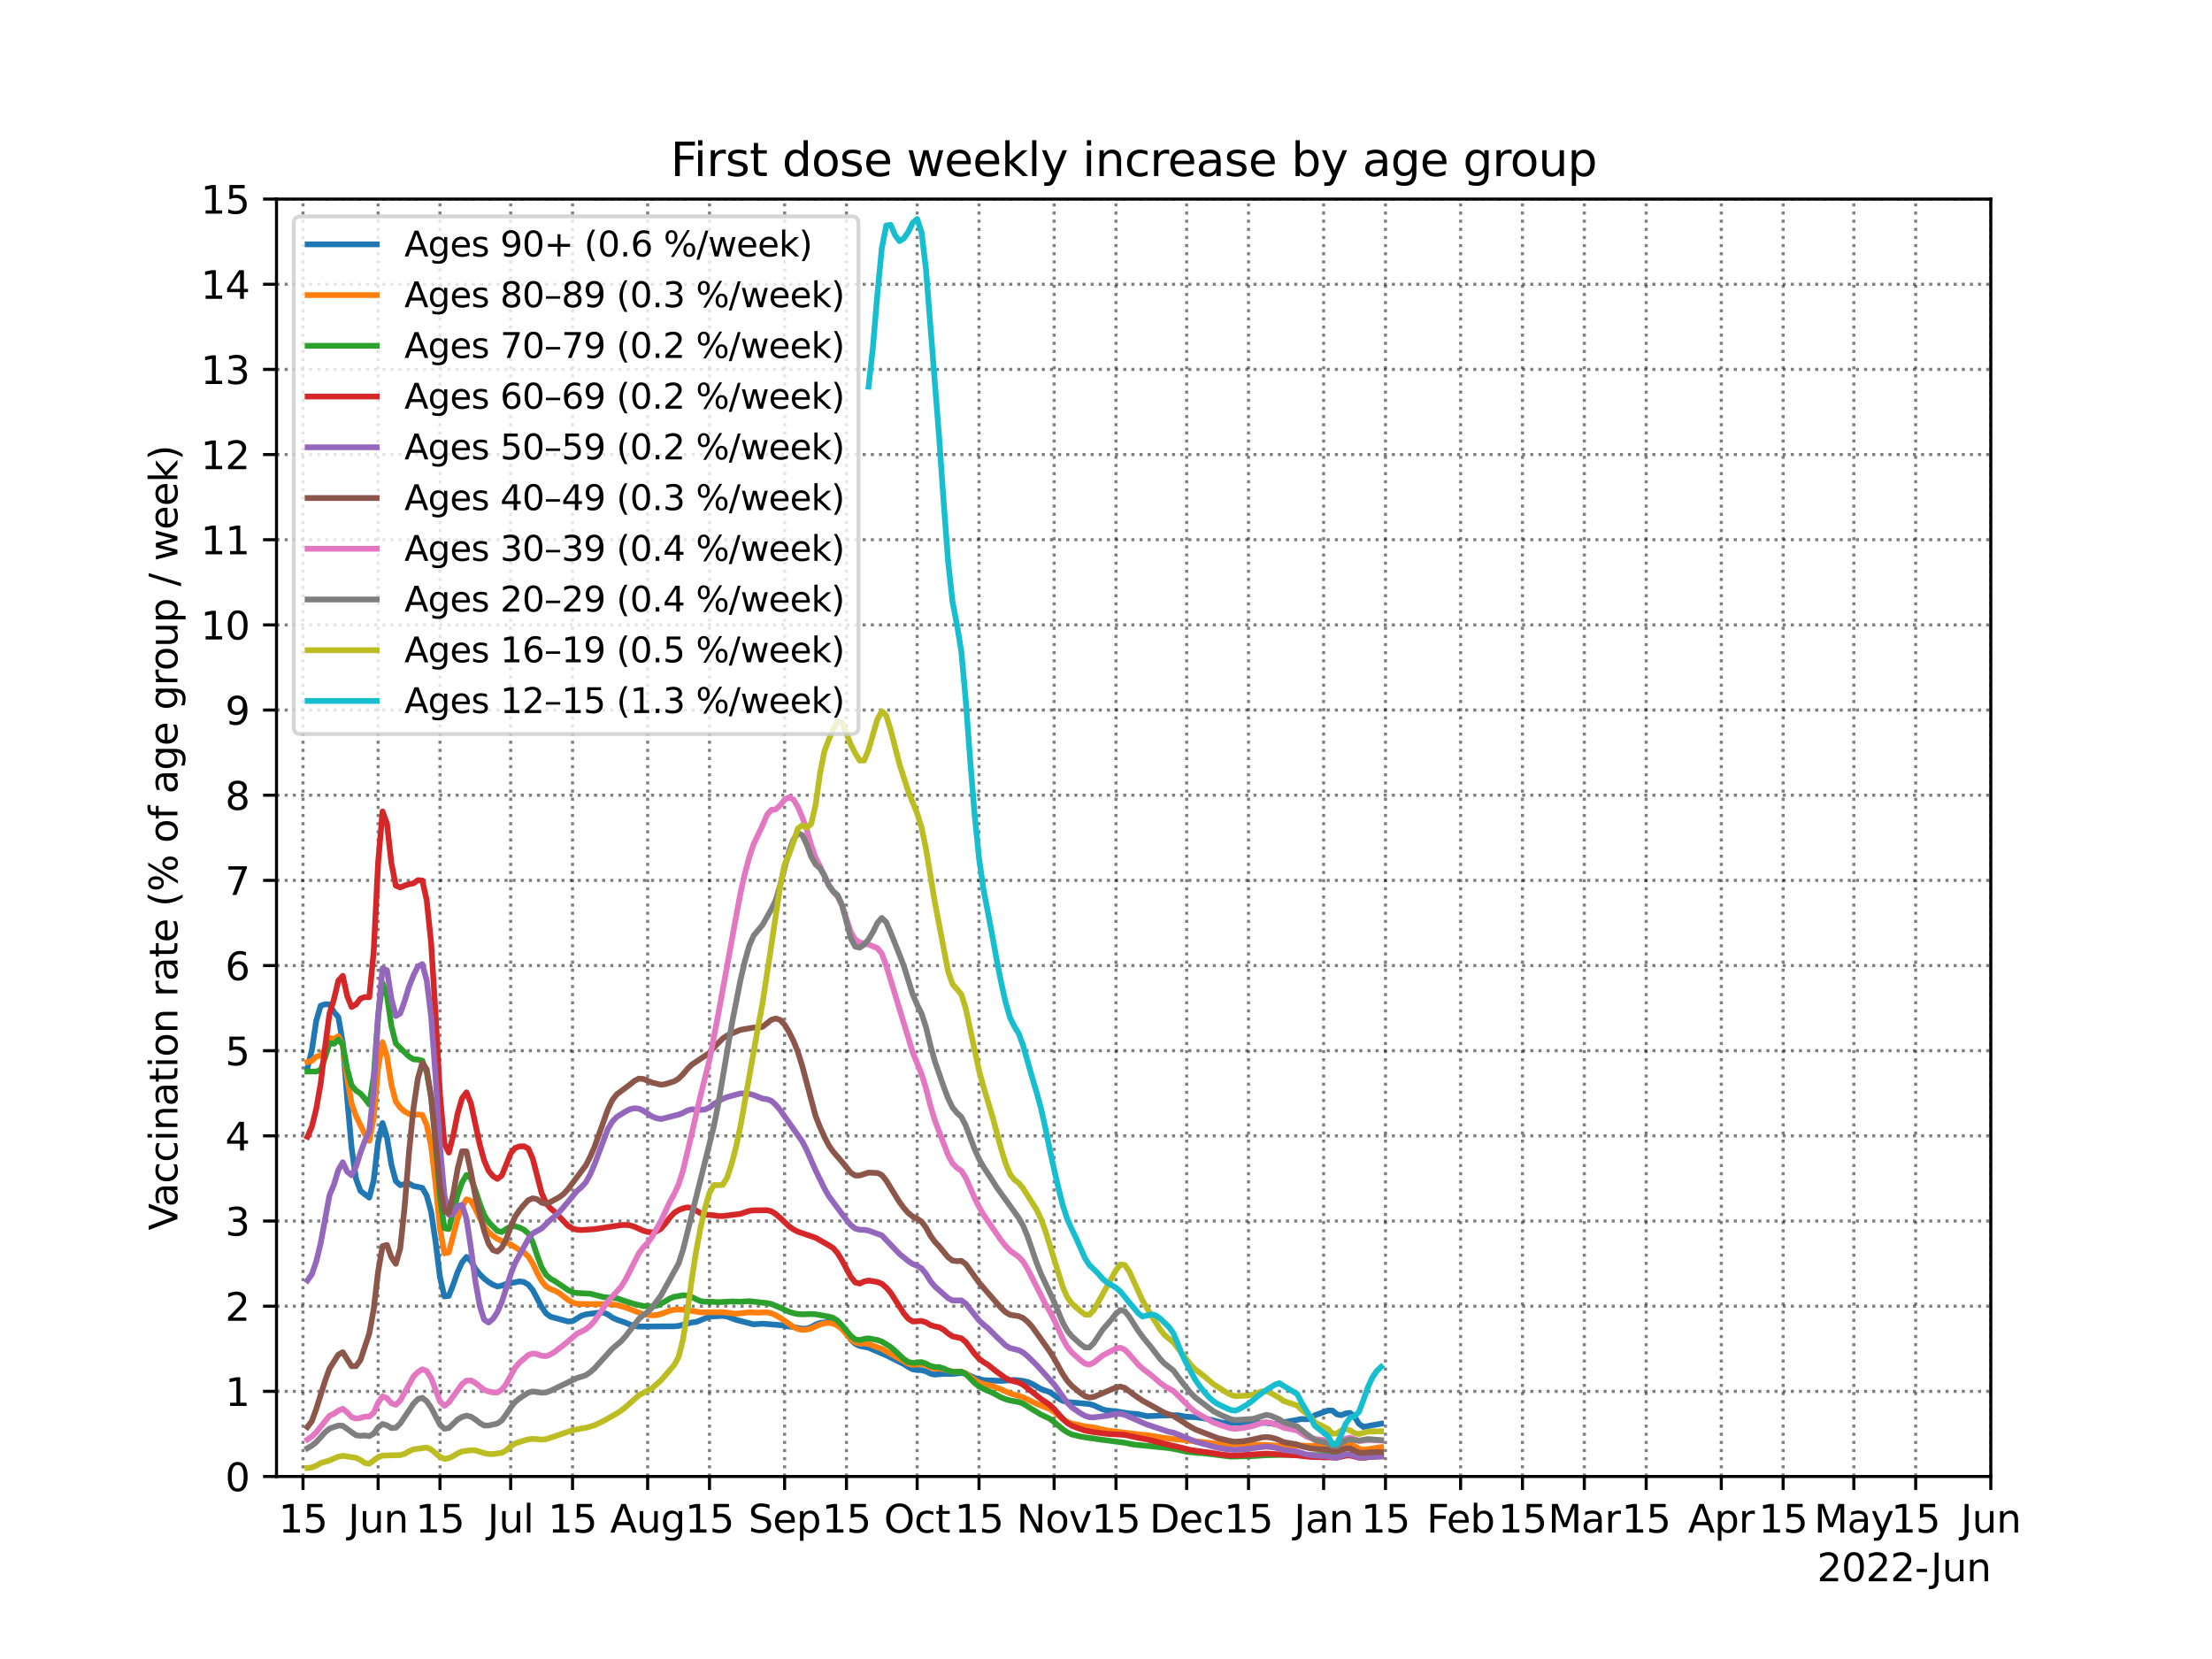 <?xml version="1.0" encoding="utf-8" standalone="no"?>
<!DOCTYPE svg PUBLIC "-//W3C//DTD SVG 1.1//EN"
  "http://www.w3.org/Graphics/SVG/1.1/DTD/svg11.dtd">
<svg xmlns:xlink="http://www.w3.org/1999/xlink" width="576pt" height="432pt" viewBox="0 0 576 432" xmlns="http://www.w3.org/2000/svg" version="1.1">
 <defs>
  <style type="text/css">*{stroke-linejoin: round; stroke-linecap: butt}</style>
 </defs>
 <g id="figure_1">
  <g id="patch_1">
   <path d="M 0 432 
L 576 432 
L 576 0 
L 0 0 
z
" style="fill: #ffffff"/>
  </g>
  <g id="axes_1">
   <g id="patch_2">
    <path d="M 72 384.48 
L 518.4 384.48 
L 518.4 51.84 
L 72 51.84 
z
" style="fill: #ffffff"/>
   </g>
   <g id="matplotlib.axis_1">
    <g id="xtick_1">
     <g id="line2d_1">
      <path d="M 78.903 384.48 
L 78.903 51.84 
" clip-path="url(#p513d18d51b)" style="fill: none; stroke-dasharray: 0.8,1.32; stroke-dashoffset: 0; stroke: #000000; stroke-opacity: 0.5; stroke-width: 0.8"/>
     </g>
     <g id="line2d_2">
      <defs>
       <path id="m8a617e5160" d="M 0 0 
L 0 3.5 
" style="stroke: #000000; stroke-width: 0.8"/>
      </defs>
      <g>
       <use xlink:href="#m8a617e5160" x="78.903" y="384.48" style="stroke: #000000; stroke-width: 0.8"/>
      </g>
     </g>
     <g id="text_1">
      <!-- 15 -->
      <g transform="translate(72.541 399.078)scale(0.1 -0.1)">
       <defs>
        <path id="DejaVuSans-31" d="M 794 531 
L 1825 531 
L 1825 4091 
L 703 3866 
L 703 4441 
L 1819 4666 
L 2450 4666 
L 2450 531 
L 3481 531 
L 3481 0 
L 794 0 
L 794 531 
z
" transform="scale(0.016)"/>
        <path id="DejaVuSans-35" d="M 691 4666 
L 3169 4666 
L 3169 4134 
L 1269 4134 
L 1269 2991 
Q 1406 3038 1543 3061 
Q 1681 3084 1819 3084 
Q 2600 3084 3056 2656 
Q 3513 2228 3513 1497 
Q 3513 744 3044 326 
Q 2575 -91 1722 -91 
Q 1428 -91 1123 -41 
Q 819 9 494 109 
L 494 744 
Q 775 591 1075 516 
Q 1375 441 1709 441 
Q 2250 441 2565 725 
Q 2881 1009 2881 1497 
Q 2881 1984 2565 2268 
Q 2250 2553 1709 2553 
Q 1456 2553 1204 2497 
Q 953 2441 691 2322 
L 691 4666 
z
" transform="scale(0.016)"/>
       </defs>
       <use xlink:href="#DejaVuSans-31"/>
       <use xlink:href="#DejaVuSans-35" x="63.623"/>
      </g>
     </g>
    </g>
    <g id="xtick_2">
     <g id="line2d_3">
      <path d="M 98.462 384.48 
L 98.462 51.84 
" clip-path="url(#p513d18d51b)" style="fill: none; stroke-dasharray: 0.8,1.32; stroke-dashoffset: 0; stroke: #000000; stroke-opacity: 0.5; stroke-width: 0.8"/>
     </g>
     <g id="line2d_4">
      <g>
       <use xlink:href="#m8a617e5160" x="98.462" y="384.48" style="stroke: #000000; stroke-width: 0.8"/>
      </g>
     </g>
     <g id="text_2">
      <!-- Jun -->
      <g transform="translate(90.649 399.078)scale(0.1 -0.1)">
       <defs>
        <path id="DejaVuSans-4a" d="M 628 4666 
L 1259 4666 
L 1259 325 
Q 1259 -519 939 -900 
Q 619 -1281 -91 -1281 
L -331 -1281 
L -331 -750 
L -134 -750 
Q 284 -750 456 -515 
Q 628 -281 628 325 
L 628 4666 
z
" transform="scale(0.016)"/>
        <path id="DejaVuSans-75" d="M 544 1381 
L 544 3500 
L 1119 3500 
L 1119 1403 
Q 1119 906 1312 657 
Q 1506 409 1894 409 
Q 2359 409 2629 706 
Q 2900 1003 2900 1516 
L 2900 3500 
L 3475 3500 
L 3475 0 
L 2900 0 
L 2900 538 
Q 2691 219 2414 64 
Q 2138 -91 1772 -91 
Q 1169 -91 856 284 
Q 544 659 544 1381 
z
M 1991 3584 
L 1991 3584 
z
" transform="scale(0.016)"/>
        <path id="DejaVuSans-6e" d="M 3513 2113 
L 3513 0 
L 2938 0 
L 2938 2094 
Q 2938 2591 2744 2837 
Q 2550 3084 2163 3084 
Q 1697 3084 1428 2787 
Q 1159 2491 1159 1978 
L 1159 0 
L 581 0 
L 581 3500 
L 1159 3500 
L 1159 2956 
Q 1366 3272 1645 3428 
Q 1925 3584 2291 3584 
Q 2894 3584 3203 3211 
Q 3513 2838 3513 2113 
z
" transform="scale(0.016)"/>
       </defs>
       <use xlink:href="#DejaVuSans-4a"/>
       <use xlink:href="#DejaVuSans-75" x="29.492"/>
       <use xlink:href="#DejaVuSans-6e" x="92.871"/>
      </g>
     </g>
    </g>
    <g id="xtick_3">
     <g id="line2d_5">
      <path d="M 114.569 384.48 
L 114.569 51.84 
" clip-path="url(#p513d18d51b)" style="fill: none; stroke-dasharray: 0.8,1.32; stroke-dashoffset: 0; stroke: #000000; stroke-opacity: 0.5; stroke-width: 0.8"/>
     </g>
     <g id="line2d_6">
      <g>
       <use xlink:href="#m8a617e5160" x="114.569" y="384.48" style="stroke: #000000; stroke-width: 0.8"/>
      </g>
     </g>
     <g id="text_3">
      <!-- 15 -->
      <g transform="translate(108.207 399.078)scale(0.1 -0.1)">
       <use xlink:href="#DejaVuSans-31"/>
       <use xlink:href="#DejaVuSans-35" x="63.623"/>
      </g>
     </g>
    </g>
    <g id="xtick_4">
     <g id="line2d_7">
      <path d="M 132.977 384.48 
L 132.977 51.84 
" clip-path="url(#p513d18d51b)" style="fill: none; stroke-dasharray: 0.8,1.32; stroke-dashoffset: 0; stroke: #000000; stroke-opacity: 0.5; stroke-width: 0.8"/>
     </g>
     <g id="line2d_8">
      <g>
       <use xlink:href="#m8a617e5160" x="132.977" y="384.48" style="stroke: #000000; stroke-width: 0.8"/>
      </g>
     </g>
     <g id="text_4">
      <!-- Jul -->
      <g transform="translate(126.945 399.078)scale(0.1 -0.1)">
       <defs>
        <path id="DejaVuSans-6c" d="M 603 4863 
L 1178 4863 
L 1178 0 
L 603 0 
L 603 4863 
z
" transform="scale(0.016)"/>
       </defs>
       <use xlink:href="#DejaVuSans-4a"/>
       <use xlink:href="#DejaVuSans-75" x="29.492"/>
       <use xlink:href="#DejaVuSans-6c" x="92.871"/>
      </g>
     </g>
    </g>
    <g id="xtick_5">
     <g id="line2d_9">
      <path d="M 149.085 384.48 
L 149.085 51.84 
" clip-path="url(#p513d18d51b)" style="fill: none; stroke-dasharray: 0.8,1.32; stroke-dashoffset: 0; stroke: #000000; stroke-opacity: 0.5; stroke-width: 0.8"/>
     </g>
     <g id="line2d_10">
      <g>
       <use xlink:href="#m8a617e5160" x="149.085" y="384.48" style="stroke: #000000; stroke-width: 0.8"/>
      </g>
     </g>
     <g id="text_5">
      <!-- 15 -->
      <g transform="translate(142.722 399.078)scale(0.1 -0.1)">
       <use xlink:href="#DejaVuSans-31"/>
       <use xlink:href="#DejaVuSans-35" x="63.623"/>
      </g>
     </g>
    </g>
    <g id="xtick_6">
     <g id="line2d_11">
      <path d="M 168.643 384.48 
L 168.643 51.84 
" clip-path="url(#p513d18d51b)" style="fill: none; stroke-dasharray: 0.8,1.32; stroke-dashoffset: 0; stroke: #000000; stroke-opacity: 0.5; stroke-width: 0.8"/>
     </g>
     <g id="line2d_12">
      <g>
       <use xlink:href="#m8a617e5160" x="168.643" y="384.48" style="stroke: #000000; stroke-width: 0.8"/>
      </g>
     </g>
     <g id="text_6">
      <!-- Aug -->
      <g transform="translate(158.88 399.078)scale(0.1 -0.1)">
       <defs>
        <path id="DejaVuSans-41" d="M 2188 4044 
L 1331 1722 
L 3047 1722 
L 2188 4044 
z
M 1831 4666 
L 2547 4666 
L 4325 0 
L 3669 0 
L 3244 1197 
L 1141 1197 
L 716 0 
L 50 0 
L 1831 4666 
z
" transform="scale(0.016)"/>
        <path id="DejaVuSans-67" d="M 2906 1791 
Q 2906 2416 2648 2759 
Q 2391 3103 1925 3103 
Q 1463 3103 1205 2759 
Q 947 2416 947 1791 
Q 947 1169 1205 825 
Q 1463 481 1925 481 
Q 2391 481 2648 825 
Q 2906 1169 2906 1791 
z
M 3481 434 
Q 3481 -459 3084 -895 
Q 2688 -1331 1869 -1331 
Q 1566 -1331 1297 -1286 
Q 1028 -1241 775 -1147 
L 775 -588 
Q 1028 -725 1275 -790 
Q 1522 -856 1778 -856 
Q 2344 -856 2625 -561 
Q 2906 -266 2906 331 
L 2906 616 
Q 2728 306 2450 153 
Q 2172 0 1784 0 
Q 1141 0 747 490 
Q 353 981 353 1791 
Q 353 2603 747 3093 
Q 1141 3584 1784 3584 
Q 2172 3584 2450 3431 
Q 2728 3278 2906 2969 
L 2906 3500 
L 3481 3500 
L 3481 434 
z
" transform="scale(0.016)"/>
       </defs>
       <use xlink:href="#DejaVuSans-41"/>
       <use xlink:href="#DejaVuSans-75" x="68.408"/>
       <use xlink:href="#DejaVuSans-67" x="131.787"/>
      </g>
     </g>
    </g>
    <g id="xtick_7">
     <g id="line2d_13">
      <path d="M 184.751 384.48 
L 184.751 51.84 
" clip-path="url(#p513d18d51b)" style="fill: none; stroke-dasharray: 0.8,1.32; stroke-dashoffset: 0; stroke: #000000; stroke-opacity: 0.5; stroke-width: 0.8"/>
     </g>
     <g id="line2d_14">
      <g>
       <use xlink:href="#m8a617e5160" x="184.751" y="384.48" style="stroke: #000000; stroke-width: 0.8"/>
      </g>
     </g>
     <g id="text_7">
      <!-- 15 -->
      <g transform="translate(178.388 399.078)scale(0.1 -0.1)">
       <use xlink:href="#DejaVuSans-31"/>
       <use xlink:href="#DejaVuSans-35" x="63.623"/>
      </g>
     </g>
    </g>
    <g id="xtick_8">
     <g id="line2d_15">
      <path d="M 204.309 384.48 
L 204.309 51.84 
" clip-path="url(#p513d18d51b)" style="fill: none; stroke-dasharray: 0.8,1.32; stroke-dashoffset: 0; stroke: #000000; stroke-opacity: 0.5; stroke-width: 0.8"/>
     </g>
     <g id="line2d_16">
      <g>
       <use xlink:href="#m8a617e5160" x="204.309" y="384.48" style="stroke: #000000; stroke-width: 0.8"/>
      </g>
     </g>
     <g id="text_8">
      <!-- Sep -->
      <g transform="translate(194.884 399.078)scale(0.1 -0.1)">
       <defs>
        <path id="DejaVuSans-53" d="M 3425 4513 
L 3425 3897 
Q 3066 4069 2747 4153 
Q 2428 4238 2131 4238 
Q 1616 4238 1336 4038 
Q 1056 3838 1056 3469 
Q 1056 3159 1242 3001 
Q 1428 2844 1947 2747 
L 2328 2669 
Q 3034 2534 3370 2195 
Q 3706 1856 3706 1288 
Q 3706 609 3251 259 
Q 2797 -91 1919 -91 
Q 1588 -91 1214 -16 
Q 841 59 441 206 
L 441 856 
Q 825 641 1194 531 
Q 1563 422 1919 422 
Q 2459 422 2753 634 
Q 3047 847 3047 1241 
Q 3047 1584 2836 1778 
Q 2625 1972 2144 2069 
L 1759 2144 
Q 1053 2284 737 2584 
Q 422 2884 422 3419 
Q 422 4038 858 4394 
Q 1294 4750 2059 4750 
Q 2388 4750 2728 4690 
Q 3069 4631 3425 4513 
z
" transform="scale(0.016)"/>
        <path id="DejaVuSans-65" d="M 3597 1894 
L 3597 1613 
L 953 1613 
Q 991 1019 1311 708 
Q 1631 397 2203 397 
Q 2534 397 2845 478 
Q 3156 559 3463 722 
L 3463 178 
Q 3153 47 2828 -22 
Q 2503 -91 2169 -91 
Q 1331 -91 842 396 
Q 353 884 353 1716 
Q 353 2575 817 3079 
Q 1281 3584 2069 3584 
Q 2775 3584 3186 3129 
Q 3597 2675 3597 1894 
z
M 3022 2063 
Q 3016 2534 2758 2815 
Q 2500 3097 2075 3097 
Q 1594 3097 1305 2825 
Q 1016 2553 972 2059 
L 3022 2063 
z
" transform="scale(0.016)"/>
        <path id="DejaVuSans-70" d="M 1159 525 
L 1159 -1331 
L 581 -1331 
L 581 3500 
L 1159 3500 
L 1159 2969 
Q 1341 3281 1617 3432 
Q 1894 3584 2278 3584 
Q 2916 3584 3314 3078 
Q 3713 2572 3713 1747 
Q 3713 922 3314 415 
Q 2916 -91 2278 -91 
Q 1894 -91 1617 61 
Q 1341 213 1159 525 
z
M 3116 1747 
Q 3116 2381 2855 2742 
Q 2594 3103 2138 3103 
Q 1681 3103 1420 2742 
Q 1159 2381 1159 1747 
Q 1159 1113 1420 752 
Q 1681 391 2138 391 
Q 2594 391 2855 752 
Q 3116 1113 3116 1747 
z
" transform="scale(0.016)"/>
       </defs>
       <use xlink:href="#DejaVuSans-53"/>
       <use xlink:href="#DejaVuSans-65" x="63.477"/>
       <use xlink:href="#DejaVuSans-70" x="125"/>
      </g>
     </g>
    </g>
    <g id="xtick_9">
     <g id="line2d_17">
      <path d="M 220.416 384.48 
L 220.416 51.84 
" clip-path="url(#p513d18d51b)" style="fill: none; stroke-dasharray: 0.8,1.32; stroke-dashoffset: 0; stroke: #000000; stroke-opacity: 0.5; stroke-width: 0.8"/>
     </g>
     <g id="line2d_18">
      <g>
       <use xlink:href="#m8a617e5160" x="220.416" y="384.48" style="stroke: #000000; stroke-width: 0.8"/>
      </g>
     </g>
     <g id="text_9">
      <!-- 15 -->
      <g transform="translate(214.054 399.078)scale(0.1 -0.1)">
       <use xlink:href="#DejaVuSans-31"/>
       <use xlink:href="#DejaVuSans-35" x="63.623"/>
      </g>
     </g>
    </g>
    <g id="xtick_10">
     <g id="line2d_19">
      <path d="M 238.825 384.48 
L 238.825 51.84 
" clip-path="url(#p513d18d51b)" style="fill: none; stroke-dasharray: 0.8,1.32; stroke-dashoffset: 0; stroke: #000000; stroke-opacity: 0.5; stroke-width: 0.8"/>
     </g>
     <g id="line2d_20">
      <g>
       <use xlink:href="#m8a617e5160" x="238.825" y="384.48" style="stroke: #000000; stroke-width: 0.8"/>
      </g>
     </g>
     <g id="text_10">
      <!-- Oct -->
      <g transform="translate(230.179 399.078)scale(0.1 -0.1)">
       <defs>
        <path id="DejaVuSans-4f" d="M 2522 4238 
Q 1834 4238 1429 3725 
Q 1025 3213 1025 2328 
Q 1025 1447 1429 934 
Q 1834 422 2522 422 
Q 3209 422 3611 934 
Q 4013 1447 4013 2328 
Q 4013 3213 3611 3725 
Q 3209 4238 2522 4238 
z
M 2522 4750 
Q 3503 4750 4090 4092 
Q 4678 3434 4678 2328 
Q 4678 1225 4090 567 
Q 3503 -91 2522 -91 
Q 1538 -91 948 565 
Q 359 1222 359 2328 
Q 359 3434 948 4092 
Q 1538 4750 2522 4750 
z
" transform="scale(0.016)"/>
        <path id="DejaVuSans-63" d="M 3122 3366 
L 3122 2828 
Q 2878 2963 2633 3030 
Q 2388 3097 2138 3097 
Q 1578 3097 1268 2742 
Q 959 2388 959 1747 
Q 959 1106 1268 751 
Q 1578 397 2138 397 
Q 2388 397 2633 464 
Q 2878 531 3122 666 
L 3122 134 
Q 2881 22 2623 -34 
Q 2366 -91 2075 -91 
Q 1284 -91 818 406 
Q 353 903 353 1747 
Q 353 2603 823 3093 
Q 1294 3584 2113 3584 
Q 2378 3584 2631 3529 
Q 2884 3475 3122 3366 
z
" transform="scale(0.016)"/>
        <path id="DejaVuSans-74" d="M 1172 4494 
L 1172 3500 
L 2356 3500 
L 2356 3053 
L 1172 3053 
L 1172 1153 
Q 1172 725 1289 603 
Q 1406 481 1766 481 
L 2356 481 
L 2356 0 
L 1766 0 
Q 1100 0 847 248 
Q 594 497 594 1153 
L 594 3053 
L 172 3053 
L 172 3500 
L 594 3500 
L 594 4494 
L 1172 4494 
z
" transform="scale(0.016)"/>
       </defs>
       <use xlink:href="#DejaVuSans-4f"/>
       <use xlink:href="#DejaVuSans-63" x="78.711"/>
       <use xlink:href="#DejaVuSans-74" x="133.691"/>
      </g>
     </g>
    </g>
    <g id="xtick_11">
     <g id="line2d_21">
      <path d="M 254.932 384.48 
L 254.932 51.84 
" clip-path="url(#p513d18d51b)" style="fill: none; stroke-dasharray: 0.8,1.32; stroke-dashoffset: 0; stroke: #000000; stroke-opacity: 0.5; stroke-width: 0.8"/>
     </g>
     <g id="line2d_22">
      <g>
       <use xlink:href="#m8a617e5160" x="254.932" y="384.48" style="stroke: #000000; stroke-width: 0.8"/>
      </g>
     </g>
     <g id="text_11">
      <!-- 15 -->
      <g transform="translate(248.569 399.078)scale(0.1 -0.1)">
       <use xlink:href="#DejaVuSans-31"/>
       <use xlink:href="#DejaVuSans-35" x="63.623"/>
      </g>
     </g>
    </g>
    <g id="xtick_12">
     <g id="line2d_23">
      <path d="M 274.491 384.48 
L 274.491 51.84 
" clip-path="url(#p513d18d51b)" style="fill: none; stroke-dasharray: 0.8,1.32; stroke-dashoffset: 0; stroke: #000000; stroke-opacity: 0.5; stroke-width: 0.8"/>
     </g>
     <g id="line2d_24">
      <g>
       <use xlink:href="#m8a617e5160" x="274.491" y="384.48" style="stroke: #000000; stroke-width: 0.8"/>
      </g>
     </g>
     <g id="text_12">
      <!-- Nov -->
      <g transform="translate(264.731 399.078)scale(0.1 -0.1)">
       <defs>
        <path id="DejaVuSans-4e" d="M 628 4666 
L 1478 4666 
L 3547 763 
L 3547 4666 
L 4159 4666 
L 4159 0 
L 3309 0 
L 1241 3903 
L 1241 0 
L 628 0 
L 628 4666 
z
" transform="scale(0.016)"/>
        <path id="DejaVuSans-6f" d="M 1959 3097 
Q 1497 3097 1228 2736 
Q 959 2375 959 1747 
Q 959 1119 1226 758 
Q 1494 397 1959 397 
Q 2419 397 2687 759 
Q 2956 1122 2956 1747 
Q 2956 2369 2687 2733 
Q 2419 3097 1959 3097 
z
M 1959 3584 
Q 2709 3584 3137 3096 
Q 3566 2609 3566 1747 
Q 3566 888 3137 398 
Q 2709 -91 1959 -91 
Q 1206 -91 779 398 
Q 353 888 353 1747 
Q 353 2609 779 3096 
Q 1206 3584 1959 3584 
z
" transform="scale(0.016)"/>
        <path id="DejaVuSans-76" d="M 191 3500 
L 800 3500 
L 1894 563 
L 2988 3500 
L 3597 3500 
L 2284 0 
L 1503 0 
L 191 3500 
z
" transform="scale(0.016)"/>
       </defs>
       <use xlink:href="#DejaVuSans-4e"/>
       <use xlink:href="#DejaVuSans-6f" x="74.805"/>
       <use xlink:href="#DejaVuSans-76" x="135.986"/>
      </g>
     </g>
    </g>
    <g id="xtick_13">
     <g id="line2d_25">
      <path d="M 290.598 384.48 
L 290.598 51.84 
" clip-path="url(#p513d18d51b)" style="fill: none; stroke-dasharray: 0.8,1.32; stroke-dashoffset: 0; stroke: #000000; stroke-opacity: 0.5; stroke-width: 0.8"/>
     </g>
     <g id="line2d_26">
      <g>
       <use xlink:href="#m8a617e5160" x="290.598" y="384.48" style="stroke: #000000; stroke-width: 0.8"/>
      </g>
     </g>
     <g id="text_13">
      <!-- 15 -->
      <g transform="translate(284.235 399.078)scale(0.1 -0.1)">
       <use xlink:href="#DejaVuSans-31"/>
       <use xlink:href="#DejaVuSans-35" x="63.623"/>
      </g>
     </g>
    </g>
    <g id="xtick_14">
     <g id="line2d_27">
      <path d="M 309.006 384.48 
L 309.006 51.84 
" clip-path="url(#p513d18d51b)" style="fill: none; stroke-dasharray: 0.8,1.32; stroke-dashoffset: 0; stroke: #000000; stroke-opacity: 0.5; stroke-width: 0.8"/>
     </g>
     <g id="line2d_28">
      <g>
       <use xlink:href="#m8a617e5160" x="309.006" y="384.48" style="stroke: #000000; stroke-width: 0.8"/>
      </g>
     </g>
     <g id="text_14">
      <!-- Dec -->
      <g transform="translate(299.33 399.078)scale(0.1 -0.1)">
       <defs>
        <path id="DejaVuSans-44" d="M 1259 4147 
L 1259 519 
L 2022 519 
Q 2988 519 3436 956 
Q 3884 1394 3884 2338 
Q 3884 3275 3436 3711 
Q 2988 4147 2022 4147 
L 1259 4147 
z
M 628 4666 
L 1925 4666 
Q 3281 4666 3915 4102 
Q 4550 3538 4550 2338 
Q 4550 1131 3912 565 
Q 3275 0 1925 0 
L 628 0 
L 628 4666 
z
" transform="scale(0.016)"/>
       </defs>
       <use xlink:href="#DejaVuSans-44"/>
       <use xlink:href="#DejaVuSans-65" x="77.002"/>
       <use xlink:href="#DejaVuSans-63" x="138.525"/>
      </g>
     </g>
    </g>
    <g id="xtick_15">
     <g id="line2d_29">
      <path d="M 325.113 384.48 
L 325.113 51.84 
" clip-path="url(#p513d18d51b)" style="fill: none; stroke-dasharray: 0.8,1.32; stroke-dashoffset: 0; stroke: #000000; stroke-opacity: 0.5; stroke-width: 0.8"/>
     </g>
     <g id="line2d_30">
      <g>
       <use xlink:href="#m8a617e5160" x="325.113" y="384.48" style="stroke: #000000; stroke-width: 0.8"/>
      </g>
     </g>
     <g id="text_15">
      <!-- 15 -->
      <g transform="translate(318.751 399.078)scale(0.1 -0.1)">
       <use xlink:href="#DejaVuSans-31"/>
       <use xlink:href="#DejaVuSans-35" x="63.623"/>
      </g>
     </g>
    </g>
    <g id="xtick_16">
     <g id="line2d_31">
      <path d="M 344.672 384.48 
L 344.672 51.84 
" clip-path="url(#p513d18d51b)" style="fill: none; stroke-dasharray: 0.8,1.32; stroke-dashoffset: 0; stroke: #000000; stroke-opacity: 0.5; stroke-width: 0.8"/>
     </g>
     <g id="line2d_32">
      <g>
       <use xlink:href="#m8a617e5160" x="344.672" y="384.48" style="stroke: #000000; stroke-width: 0.8"/>
      </g>
     </g>
     <g id="text_16">
      <!-- Jan -->
      <g transform="translate(336.964 399.078)scale(0.1 -0.1)">
       <defs>
        <path id="DejaVuSans-61" d="M 2194 1759 
Q 1497 1759 1228 1600 
Q 959 1441 959 1056 
Q 959 750 1161 570 
Q 1363 391 1709 391 
Q 2188 391 2477 730 
Q 2766 1069 2766 1631 
L 2766 1759 
L 2194 1759 
z
M 3341 1997 
L 3341 0 
L 2766 0 
L 2766 531 
Q 2569 213 2275 61 
Q 1981 -91 1556 -91 
Q 1019 -91 701 211 
Q 384 513 384 1019 
Q 384 1609 779 1909 
Q 1175 2209 1959 2209 
L 2766 2209 
L 2766 2266 
Q 2766 2663 2505 2880 
Q 2244 3097 1772 3097 
Q 1472 3097 1187 3025 
Q 903 2953 641 2809 
L 641 3341 
Q 956 3463 1253 3523 
Q 1550 3584 1831 3584 
Q 2591 3584 2966 3190 
Q 3341 2797 3341 1997 
z
" transform="scale(0.016)"/>
       </defs>
       <use xlink:href="#DejaVuSans-4a"/>
       <use xlink:href="#DejaVuSans-61" x="29.492"/>
       <use xlink:href="#DejaVuSans-6e" x="90.771"/>
      </g>
     </g>
    </g>
    <g id="xtick_17">
     <g id="line2d_33">
      <path d="M 360.779 384.48 
L 360.779 51.84 
" clip-path="url(#p513d18d51b)" style="fill: none; stroke-dasharray: 0.8,1.32; stroke-dashoffset: 0; stroke: #000000; stroke-opacity: 0.5; stroke-width: 0.8"/>
     </g>
     <g id="line2d_34">
      <g>
       <use xlink:href="#m8a617e5160" x="360.779" y="384.48" style="stroke: #000000; stroke-width: 0.8"/>
      </g>
     </g>
     <g id="text_17">
      <!-- 15 -->
      <g transform="translate(354.417 399.078)scale(0.1 -0.1)">
       <use xlink:href="#DejaVuSans-31"/>
       <use xlink:href="#DejaVuSans-35" x="63.623"/>
      </g>
     </g>
    </g>
    <g id="xtick_18">
     <g id="line2d_35">
      <path d="M 380.338 384.48 
L 380.338 51.84 
" clip-path="url(#p513d18d51b)" style="fill: none; stroke-dasharray: 0.8,1.32; stroke-dashoffset: 0; stroke: #000000; stroke-opacity: 0.5; stroke-width: 0.8"/>
     </g>
     <g id="line2d_36">
      <g>
       <use xlink:href="#m8a617e5160" x="380.338" y="384.48" style="stroke: #000000; stroke-width: 0.8"/>
      </g>
     </g>
     <g id="text_18">
      <!-- Feb -->
      <g transform="translate(371.487 399.078)scale(0.1 -0.1)">
       <defs>
        <path id="DejaVuSans-46" d="M 628 4666 
L 3309 4666 
L 3309 4134 
L 1259 4134 
L 1259 2759 
L 3109 2759 
L 3109 2228 
L 1259 2228 
L 1259 0 
L 628 0 
L 628 4666 
z
" transform="scale(0.016)"/>
        <path id="DejaVuSans-62" d="M 3116 1747 
Q 3116 2381 2855 2742 
Q 2594 3103 2138 3103 
Q 1681 3103 1420 2742 
Q 1159 2381 1159 1747 
Q 1159 1113 1420 752 
Q 1681 391 2138 391 
Q 2594 391 2855 752 
Q 3116 1113 3116 1747 
z
M 1159 2969 
Q 1341 3281 1617 3432 
Q 1894 3584 2278 3584 
Q 2916 3584 3314 3078 
Q 3713 2572 3713 1747 
Q 3713 922 3314 415 
Q 2916 -91 2278 -91 
Q 1894 -91 1617 61 
Q 1341 213 1159 525 
L 1159 0 
L 581 0 
L 581 4863 
L 1159 4863 
L 1159 2969 
z
" transform="scale(0.016)"/>
       </defs>
       <use xlink:href="#DejaVuSans-46"/>
       <use xlink:href="#DejaVuSans-65" x="52.02"/>
       <use xlink:href="#DejaVuSans-62" x="113.543"/>
      </g>
     </g>
    </g>
    <g id="xtick_19">
     <g id="line2d_37">
      <path d="M 396.445 384.48 
L 396.445 51.84 
" clip-path="url(#p513d18d51b)" style="fill: none; stroke-dasharray: 0.8,1.32; stroke-dashoffset: 0; stroke: #000000; stroke-opacity: 0.5; stroke-width: 0.8"/>
     </g>
     <g id="line2d_38">
      <g>
       <use xlink:href="#m8a617e5160" x="396.445" y="384.48" style="stroke: #000000; stroke-width: 0.8"/>
      </g>
     </g>
     <g id="text_19">
      <!-- 15 -->
      <g transform="translate(390.083 399.078)scale(0.1 -0.1)">
       <use xlink:href="#DejaVuSans-31"/>
       <use xlink:href="#DejaVuSans-35" x="63.623"/>
      </g>
     </g>
    </g>
    <g id="xtick_20">
     <g id="line2d_39">
      <path d="M 412.553 384.48 
L 412.553 51.84 
" clip-path="url(#p513d18d51b)" style="fill: none; stroke-dasharray: 0.8,1.32; stroke-dashoffset: 0; stroke: #000000; stroke-opacity: 0.5; stroke-width: 0.8"/>
     </g>
     <g id="line2d_40">
      <g>
       <use xlink:href="#m8a617e5160" x="412.553" y="384.48" style="stroke: #000000; stroke-width: 0.8"/>
      </g>
     </g>
     <g id="text_20">
      <!-- Mar -->
      <g transform="translate(403.119 399.078)scale(0.1 -0.1)">
       <defs>
        <path id="DejaVuSans-4d" d="M 628 4666 
L 1569 4666 
L 2759 1491 
L 3956 4666 
L 4897 4666 
L 4897 0 
L 4281 0 
L 4281 4097 
L 3078 897 
L 2444 897 
L 1241 4097 
L 1241 0 
L 628 0 
L 628 4666 
z
" transform="scale(0.016)"/>
        <path id="DejaVuSans-72" d="M 2631 2963 
Q 2534 3019 2420 3045 
Q 2306 3072 2169 3072 
Q 1681 3072 1420 2755 
Q 1159 2438 1159 1844 
L 1159 0 
L 581 0 
L 581 3500 
L 1159 3500 
L 1159 2956 
Q 1341 3275 1631 3429 
Q 1922 3584 2338 3584 
Q 2397 3584 2469 3576 
Q 2541 3569 2628 3553 
L 2631 2963 
z
" transform="scale(0.016)"/>
       </defs>
       <use xlink:href="#DejaVuSans-4d"/>
       <use xlink:href="#DejaVuSans-61" x="86.279"/>
       <use xlink:href="#DejaVuSans-72" x="147.559"/>
      </g>
     </g>
    </g>
    <g id="xtick_21">
     <g id="line2d_41">
      <path d="M 428.66 384.48 
L 428.66 51.84 
" clip-path="url(#p513d18d51b)" style="fill: none; stroke-dasharray: 0.8,1.32; stroke-dashoffset: 0; stroke: #000000; stroke-opacity: 0.5; stroke-width: 0.8"/>
     </g>
     <g id="line2d_42">
      <g>
       <use xlink:href="#m8a617e5160" x="428.66" y="384.48" style="stroke: #000000; stroke-width: 0.8"/>
      </g>
     </g>
     <g id="text_21">
      <!-- 15 -->
      <g transform="translate(422.297 399.078)scale(0.1 -0.1)">
       <use xlink:href="#DejaVuSans-31"/>
       <use xlink:href="#DejaVuSans-35" x="63.623"/>
      </g>
     </g>
    </g>
    <g id="xtick_22">
     <g id="line2d_43">
      <path d="M 448.219 384.48 
L 448.219 51.84 
" clip-path="url(#p513d18d51b)" style="fill: none; stroke-dasharray: 0.8,1.32; stroke-dashoffset: 0; stroke: #000000; stroke-opacity: 0.5; stroke-width: 0.8"/>
     </g>
     <g id="line2d_44">
      <g>
       <use xlink:href="#m8a617e5160" x="448.219" y="384.48" style="stroke: #000000; stroke-width: 0.8"/>
      </g>
     </g>
     <g id="text_22">
      <!-- Apr -->
      <g transform="translate(439.569 399.078)scale(0.1 -0.1)">
       <use xlink:href="#DejaVuSans-41"/>
       <use xlink:href="#DejaVuSans-70" x="68.408"/>
       <use xlink:href="#DejaVuSans-72" x="131.885"/>
      </g>
     </g>
    </g>
    <g id="xtick_23">
     <g id="line2d_45">
      <path d="M 464.326 384.48 
L 464.326 51.84 
" clip-path="url(#p513d18d51b)" style="fill: none; stroke-dasharray: 0.8,1.32; stroke-dashoffset: 0; stroke: #000000; stroke-opacity: 0.5; stroke-width: 0.8"/>
     </g>
     <g id="line2d_46">
      <g>
       <use xlink:href="#m8a617e5160" x="464.326" y="384.48" style="stroke: #000000; stroke-width: 0.8"/>
      </g>
     </g>
     <g id="text_23">
      <!-- 15 -->
      <g transform="translate(457.963 399.078)scale(0.1 -0.1)">
       <use xlink:href="#DejaVuSans-31"/>
       <use xlink:href="#DejaVuSans-35" x="63.623"/>
      </g>
     </g>
    </g>
    <g id="xtick_24">
     <g id="line2d_47">
      <path d="M 482.734 384.48 
L 482.734 51.84 
" clip-path="url(#p513d18d51b)" style="fill: none; stroke-dasharray: 0.8,1.32; stroke-dashoffset: 0; stroke: #000000; stroke-opacity: 0.5; stroke-width: 0.8"/>
     </g>
     <g id="line2d_48">
      <g>
       <use xlink:href="#m8a617e5160" x="482.734" y="384.48" style="stroke: #000000; stroke-width: 0.8"/>
      </g>
     </g>
     <g id="text_24">
      <!-- May -->
      <g transform="translate(472.397 399.078)scale(0.1 -0.1)">
       <defs>
        <path id="DejaVuSans-79" d="M 2059 -325 
Q 1816 -950 1584 -1140 
Q 1353 -1331 966 -1331 
L 506 -1331 
L 506 -850 
L 844 -850 
Q 1081 -850 1212 -737 
Q 1344 -625 1503 -206 
L 1606 56 
L 191 3500 
L 800 3500 
L 1894 763 
L 2988 3500 
L 3597 3500 
L 2059 -325 
z
" transform="scale(0.016)"/>
       </defs>
       <use xlink:href="#DejaVuSans-4d"/>
       <use xlink:href="#DejaVuSans-61" x="86.279"/>
       <use xlink:href="#DejaVuSans-79" x="147.559"/>
      </g>
     </g>
    </g>
    <g id="xtick_25">
     <g id="line2d_49">
      <path d="M 498.841 384.48 
L 498.841 51.84 
" clip-path="url(#p513d18d51b)" style="fill: none; stroke-dasharray: 0.8,1.32; stroke-dashoffset: 0; stroke: #000000; stroke-opacity: 0.5; stroke-width: 0.8"/>
     </g>
     <g id="line2d_50">
      <g>
       <use xlink:href="#m8a617e5160" x="498.841" y="384.48" style="stroke: #000000; stroke-width: 0.8"/>
      </g>
     </g>
     <g id="text_25">
      <!-- 15 -->
      <g transform="translate(492.479 399.078)scale(0.1 -0.1)">
       <use xlink:href="#DejaVuSans-31"/>
       <use xlink:href="#DejaVuSans-35" x="63.623"/>
      </g>
     </g>
    </g>
    <g id="xtick_26">
     <g id="line2d_51">
      <path d="M 518.4 384.48 
L 518.4 51.84 
" clip-path="url(#p513d18d51b)" style="fill: none; stroke-dasharray: 0.8,1.32; stroke-dashoffset: 0; stroke: #000000; stroke-opacity: 0.5; stroke-width: 0.8"/>
     </g>
     <g id="line2d_52">
      <g>
       <use xlink:href="#m8a617e5160" x="518.4" y="384.48" style="stroke: #000000; stroke-width: 0.8"/>
      </g>
     </g>
     <g id="text_26">
      <!-- Jun -->
      <g transform="translate(510.587 399.078)scale(0.1 -0.1)">
       <use xlink:href="#DejaVuSans-4a"/>
       <use xlink:href="#DejaVuSans-75" x="29.492"/>
       <use xlink:href="#DejaVuSans-6e" x="92.871"/>
      </g>
     </g>
    </g>
    <g id="text_27">
     <!-- 2022-Jun -->
     <g transform="translate(473.155 411.757)scale(0.1 -0.1)">
      <defs>
       <path id="DejaVuSans-32" d="M 1228 531 
L 3431 531 
L 3431 0 
L 469 0 
L 469 531 
Q 828 903 1448 1529 
Q 2069 2156 2228 2338 
Q 2531 2678 2651 2914 
Q 2772 3150 2772 3378 
Q 2772 3750 2511 3984 
Q 2250 4219 1831 4219 
Q 1534 4219 1204 4116 
Q 875 4013 500 3803 
L 500 4441 
Q 881 4594 1212 4672 
Q 1544 4750 1819 4750 
Q 2544 4750 2975 4387 
Q 3406 4025 3406 3419 
Q 3406 3131 3298 2873 
Q 3191 2616 2906 2266 
Q 2828 2175 2409 1742 
Q 1991 1309 1228 531 
z
" transform="scale(0.016)"/>
       <path id="DejaVuSans-30" d="M 2034 4250 
Q 1547 4250 1301 3770 
Q 1056 3291 1056 2328 
Q 1056 1369 1301 889 
Q 1547 409 2034 409 
Q 2525 409 2770 889 
Q 3016 1369 3016 2328 
Q 3016 3291 2770 3770 
Q 2525 4250 2034 4250 
z
M 2034 4750 
Q 2819 4750 3233 4129 
Q 3647 3509 3647 2328 
Q 3647 1150 3233 529 
Q 2819 -91 2034 -91 
Q 1250 -91 836 529 
Q 422 1150 422 2328 
Q 422 3509 836 4129 
Q 1250 4750 2034 4750 
z
" transform="scale(0.016)"/>
       <path id="DejaVuSans-2d" d="M 313 2009 
L 1997 2009 
L 1997 1497 
L 313 1497 
L 313 2009 
z
" transform="scale(0.016)"/>
      </defs>
      <use xlink:href="#DejaVuSans-32"/>
      <use xlink:href="#DejaVuSans-30" x="63.623"/>
      <use xlink:href="#DejaVuSans-32" x="127.246"/>
      <use xlink:href="#DejaVuSans-32" x="190.869"/>
      <use xlink:href="#DejaVuSans-2d" x="254.492"/>
      <use xlink:href="#DejaVuSans-4a" x="296.201"/>
      <use xlink:href="#DejaVuSans-75" x="325.693"/>
      <use xlink:href="#DejaVuSans-6e" x="389.072"/>
     </g>
    </g>
   </g>
   <g id="matplotlib.axis_2">
    <g id="ytick_1">
     <g id="line2d_53">
      <path d="M 72 384.48 
L 518.4 384.48 
" clip-path="url(#p513d18d51b)" style="fill: none; stroke-dasharray: 0.8,1.32; stroke-dashoffset: 0; stroke: #000000; stroke-opacity: 0.5; stroke-width: 0.8"/>
     </g>
     <g id="line2d_54">
      <defs>
       <path id="m945b3042d2" d="M 0 0 
L -3.5 0 
" style="stroke: #000000; stroke-width: 0.8"/>
      </defs>
      <g>
       <use xlink:href="#m945b3042d2" x="72" y="384.48" style="stroke: #000000; stroke-width: 0.8"/>
      </g>
     </g>
     <g id="text_28">
      <!-- 0 -->
      <g transform="translate(58.638 388.279)scale(0.1 -0.1)">
       <use xlink:href="#DejaVuSans-30"/>
      </g>
     </g>
    </g>
    <g id="ytick_2">
     <g id="line2d_55">
      <path d="M 72 362.304 
L 518.4 362.304 
" clip-path="url(#p513d18d51b)" style="fill: none; stroke-dasharray: 0.8,1.32; stroke-dashoffset: 0; stroke: #000000; stroke-opacity: 0.5; stroke-width: 0.8"/>
     </g>
     <g id="line2d_56">
      <g>
       <use xlink:href="#m945b3042d2" x="72" y="362.304" style="stroke: #000000; stroke-width: 0.8"/>
      </g>
     </g>
     <g id="text_29">
      <!-- 1 -->
      <g transform="translate(58.638 366.103)scale(0.1 -0.1)">
       <use xlink:href="#DejaVuSans-31"/>
      </g>
     </g>
    </g>
    <g id="ytick_3">
     <g id="line2d_57">
      <path d="M 72 340.128 
L 518.4 340.128 
" clip-path="url(#p513d18d51b)" style="fill: none; stroke-dasharray: 0.8,1.32; stroke-dashoffset: 0; stroke: #000000; stroke-opacity: 0.5; stroke-width: 0.8"/>
     </g>
     <g id="line2d_58">
      <g>
       <use xlink:href="#m945b3042d2" x="72" y="340.128" style="stroke: #000000; stroke-width: 0.8"/>
      </g>
     </g>
     <g id="text_30">
      <!-- 2 -->
      <g transform="translate(58.638 343.927)scale(0.1 -0.1)">
       <use xlink:href="#DejaVuSans-32"/>
      </g>
     </g>
    </g>
    <g id="ytick_4">
     <g id="line2d_59">
      <path d="M 72 317.952 
L 518.4 317.952 
" clip-path="url(#p513d18d51b)" style="fill: none; stroke-dasharray: 0.8,1.32; stroke-dashoffset: 0; stroke: #000000; stroke-opacity: 0.5; stroke-width: 0.8"/>
     </g>
     <g id="line2d_60">
      <g>
       <use xlink:href="#m945b3042d2" x="72" y="317.952" style="stroke: #000000; stroke-width: 0.8"/>
      </g>
     </g>
     <g id="text_31">
      <!-- 3 -->
      <g transform="translate(58.638 321.751)scale(0.1 -0.1)">
       <defs>
        <path id="DejaVuSans-33" d="M 2597 2516 
Q 3050 2419 3304 2112 
Q 3559 1806 3559 1356 
Q 3559 666 3084 287 
Q 2609 -91 1734 -91 
Q 1441 -91 1130 -33 
Q 819 25 488 141 
L 488 750 
Q 750 597 1062 519 
Q 1375 441 1716 441 
Q 2309 441 2620 675 
Q 2931 909 2931 1356 
Q 2931 1769 2642 2001 
Q 2353 2234 1838 2234 
L 1294 2234 
L 1294 2753 
L 1863 2753 
Q 2328 2753 2575 2939 
Q 2822 3125 2822 3475 
Q 2822 3834 2567 4026 
Q 2313 4219 1838 4219 
Q 1578 4219 1281 4162 
Q 984 4106 628 3988 
L 628 4550 
Q 988 4650 1302 4700 
Q 1616 4750 1894 4750 
Q 2613 4750 3031 4423 
Q 3450 4097 3450 3541 
Q 3450 3153 3228 2886 
Q 3006 2619 2597 2516 
z
" transform="scale(0.016)"/>
       </defs>
       <use xlink:href="#DejaVuSans-33"/>
      </g>
     </g>
    </g>
    <g id="ytick_5">
     <g id="line2d_61">
      <path d="M 72 295.776 
L 518.4 295.776 
" clip-path="url(#p513d18d51b)" style="fill: none; stroke-dasharray: 0.8,1.32; stroke-dashoffset: 0; stroke: #000000; stroke-opacity: 0.5; stroke-width: 0.8"/>
     </g>
     <g id="line2d_62">
      <g>
       <use xlink:href="#m945b3042d2" x="72" y="295.776" style="stroke: #000000; stroke-width: 0.8"/>
      </g>
     </g>
     <g id="text_32">
      <!-- 4 -->
      <g transform="translate(58.638 299.575)scale(0.1 -0.1)">
       <defs>
        <path id="DejaVuSans-34" d="M 2419 4116 
L 825 1625 
L 2419 1625 
L 2419 4116 
z
M 2253 4666 
L 3047 4666 
L 3047 1625 
L 3713 1625 
L 3713 1100 
L 3047 1100 
L 3047 0 
L 2419 0 
L 2419 1100 
L 313 1100 
L 313 1709 
L 2253 4666 
z
" transform="scale(0.016)"/>
       </defs>
       <use xlink:href="#DejaVuSans-34"/>
      </g>
     </g>
    </g>
    <g id="ytick_6">
     <g id="line2d_63">
      <path d="M 72 273.6 
L 518.4 273.6 
" clip-path="url(#p513d18d51b)" style="fill: none; stroke-dasharray: 0.8,1.32; stroke-dashoffset: 0; stroke: #000000; stroke-opacity: 0.5; stroke-width: 0.8"/>
     </g>
     <g id="line2d_64">
      <g>
       <use xlink:href="#m945b3042d2" x="72" y="273.6" style="stroke: #000000; stroke-width: 0.8"/>
      </g>
     </g>
     <g id="text_33">
      <!-- 5 -->
      <g transform="translate(58.638 277.399)scale(0.1 -0.1)">
       <use xlink:href="#DejaVuSans-35"/>
      </g>
     </g>
    </g>
    <g id="ytick_7">
     <g id="line2d_65">
      <path d="M 72 251.424 
L 518.4 251.424 
" clip-path="url(#p513d18d51b)" style="fill: none; stroke-dasharray: 0.8,1.32; stroke-dashoffset: 0; stroke: #000000; stroke-opacity: 0.5; stroke-width: 0.8"/>
     </g>
     <g id="line2d_66">
      <g>
       <use xlink:href="#m945b3042d2" x="72" y="251.424" style="stroke: #000000; stroke-width: 0.8"/>
      </g>
     </g>
     <g id="text_34">
      <!-- 6 -->
      <g transform="translate(58.638 255.223)scale(0.1 -0.1)">
       <defs>
        <path id="DejaVuSans-36" d="M 2113 2584 
Q 1688 2584 1439 2293 
Q 1191 2003 1191 1497 
Q 1191 994 1439 701 
Q 1688 409 2113 409 
Q 2538 409 2786 701 
Q 3034 994 3034 1497 
Q 3034 2003 2786 2293 
Q 2538 2584 2113 2584 
z
M 3366 4563 
L 3366 3988 
Q 3128 4100 2886 4159 
Q 2644 4219 2406 4219 
Q 1781 4219 1451 3797 
Q 1122 3375 1075 2522 
Q 1259 2794 1537 2939 
Q 1816 3084 2150 3084 
Q 2853 3084 3261 2657 
Q 3669 2231 3669 1497 
Q 3669 778 3244 343 
Q 2819 -91 2113 -91 
Q 1303 -91 875 529 
Q 447 1150 447 2328 
Q 447 3434 972 4092 
Q 1497 4750 2381 4750 
Q 2619 4750 2861 4703 
Q 3103 4656 3366 4563 
z
" transform="scale(0.016)"/>
       </defs>
       <use xlink:href="#DejaVuSans-36"/>
      </g>
     </g>
    </g>
    <g id="ytick_8">
     <g id="line2d_67">
      <path d="M 72 229.248 
L 518.4 229.248 
" clip-path="url(#p513d18d51b)" style="fill: none; stroke-dasharray: 0.8,1.32; stroke-dashoffset: 0; stroke: #000000; stroke-opacity: 0.5; stroke-width: 0.8"/>
     </g>
     <g id="line2d_68">
      <g>
       <use xlink:href="#m945b3042d2" x="72" y="229.248" style="stroke: #000000; stroke-width: 0.8"/>
      </g>
     </g>
     <g id="text_35">
      <!-- 7 -->
      <g transform="translate(58.638 233.047)scale(0.1 -0.1)">
       <defs>
        <path id="DejaVuSans-37" d="M 525 4666 
L 3525 4666 
L 3525 4397 
L 1831 0 
L 1172 0 
L 2766 4134 
L 525 4134 
L 525 4666 
z
" transform="scale(0.016)"/>
       </defs>
       <use xlink:href="#DejaVuSans-37"/>
      </g>
     </g>
    </g>
    <g id="ytick_9">
     <g id="line2d_69">
      <path d="M 72 207.072 
L 518.4 207.072 
" clip-path="url(#p513d18d51b)" style="fill: none; stroke-dasharray: 0.8,1.32; stroke-dashoffset: 0; stroke: #000000; stroke-opacity: 0.5; stroke-width: 0.8"/>
     </g>
     <g id="line2d_70">
      <g>
       <use xlink:href="#m945b3042d2" x="72" y="207.072" style="stroke: #000000; stroke-width: 0.8"/>
      </g>
     </g>
     <g id="text_36">
      <!-- 8 -->
      <g transform="translate(58.638 210.871)scale(0.1 -0.1)">
       <defs>
        <path id="DejaVuSans-38" d="M 2034 2216 
Q 1584 2216 1326 1975 
Q 1069 1734 1069 1313 
Q 1069 891 1326 650 
Q 1584 409 2034 409 
Q 2484 409 2743 651 
Q 3003 894 3003 1313 
Q 3003 1734 2745 1975 
Q 2488 2216 2034 2216 
z
M 1403 2484 
Q 997 2584 770 2862 
Q 544 3141 544 3541 
Q 544 4100 942 4425 
Q 1341 4750 2034 4750 
Q 2731 4750 3128 4425 
Q 3525 4100 3525 3541 
Q 3525 3141 3298 2862 
Q 3072 2584 2669 2484 
Q 3125 2378 3379 2068 
Q 3634 1759 3634 1313 
Q 3634 634 3220 271 
Q 2806 -91 2034 -91 
Q 1263 -91 848 271 
Q 434 634 434 1313 
Q 434 1759 690 2068 
Q 947 2378 1403 2484 
z
M 1172 3481 
Q 1172 3119 1398 2916 
Q 1625 2713 2034 2713 
Q 2441 2713 2670 2916 
Q 2900 3119 2900 3481 
Q 2900 3844 2670 4047 
Q 2441 4250 2034 4250 
Q 1625 4250 1398 4047 
Q 1172 3844 1172 3481 
z
" transform="scale(0.016)"/>
       </defs>
       <use xlink:href="#DejaVuSans-38"/>
      </g>
     </g>
    </g>
    <g id="ytick_10">
     <g id="line2d_71">
      <path d="M 72 184.896 
L 518.4 184.896 
" clip-path="url(#p513d18d51b)" style="fill: none; stroke-dasharray: 0.8,1.32; stroke-dashoffset: 0; stroke: #000000; stroke-opacity: 0.5; stroke-width: 0.8"/>
     </g>
     <g id="line2d_72">
      <g>
       <use xlink:href="#m945b3042d2" x="72" y="184.896" style="stroke: #000000; stroke-width: 0.8"/>
      </g>
     </g>
     <g id="text_37">
      <!-- 9 -->
      <g transform="translate(58.638 188.695)scale(0.1 -0.1)">
       <defs>
        <path id="DejaVuSans-39" d="M 703 97 
L 703 672 
Q 941 559 1184 500 
Q 1428 441 1663 441 
Q 2288 441 2617 861 
Q 2947 1281 2994 2138 
Q 2813 1869 2534 1725 
Q 2256 1581 1919 1581 
Q 1219 1581 811 2004 
Q 403 2428 403 3163 
Q 403 3881 828 4315 
Q 1253 4750 1959 4750 
Q 2769 4750 3195 4129 
Q 3622 3509 3622 2328 
Q 3622 1225 3098 567 
Q 2575 -91 1691 -91 
Q 1453 -91 1209 -44 
Q 966 3 703 97 
z
M 1959 2075 
Q 2384 2075 2632 2365 
Q 2881 2656 2881 3163 
Q 2881 3666 2632 3958 
Q 2384 4250 1959 4250 
Q 1534 4250 1286 3958 
Q 1038 3666 1038 3163 
Q 1038 2656 1286 2365 
Q 1534 2075 1959 2075 
z
" transform="scale(0.016)"/>
       </defs>
       <use xlink:href="#DejaVuSans-39"/>
      </g>
     </g>
    </g>
    <g id="ytick_11">
     <g id="line2d_73">
      <path d="M 72 162.72 
L 518.4 162.72 
" clip-path="url(#p513d18d51b)" style="fill: none; stroke-dasharray: 0.8,1.32; stroke-dashoffset: 0; stroke: #000000; stroke-opacity: 0.5; stroke-width: 0.8"/>
     </g>
     <g id="line2d_74">
      <g>
       <use xlink:href="#m945b3042d2" x="72" y="162.72" style="stroke: #000000; stroke-width: 0.8"/>
      </g>
     </g>
     <g id="text_38">
      <!-- 10 -->
      <g transform="translate(52.275 166.519)scale(0.1 -0.1)">
       <use xlink:href="#DejaVuSans-31"/>
       <use xlink:href="#DejaVuSans-30" x="63.623"/>
      </g>
     </g>
    </g>
    <g id="ytick_12">
     <g id="line2d_75">
      <path d="M 72 140.544 
L 518.4 140.544 
" clip-path="url(#p513d18d51b)" style="fill: none; stroke-dasharray: 0.8,1.32; stroke-dashoffset: 0; stroke: #000000; stroke-opacity: 0.5; stroke-width: 0.8"/>
     </g>
     <g id="line2d_76">
      <g>
       <use xlink:href="#m945b3042d2" x="72" y="140.544" style="stroke: #000000; stroke-width: 0.8"/>
      </g>
     </g>
     <g id="text_39">
      <!-- 11 -->
      <g transform="translate(52.275 144.343)scale(0.1 -0.1)">
       <use xlink:href="#DejaVuSans-31"/>
       <use xlink:href="#DejaVuSans-31" x="63.623"/>
      </g>
     </g>
    </g>
    <g id="ytick_13">
     <g id="line2d_77">
      <path d="M 72 118.368 
L 518.4 118.368 
" clip-path="url(#p513d18d51b)" style="fill: none; stroke-dasharray: 0.8,1.32; stroke-dashoffset: 0; stroke: #000000; stroke-opacity: 0.5; stroke-width: 0.8"/>
     </g>
     <g id="line2d_78">
      <g>
       <use xlink:href="#m945b3042d2" x="72" y="118.368" style="stroke: #000000; stroke-width: 0.8"/>
      </g>
     </g>
     <g id="text_40">
      <!-- 12 -->
      <g transform="translate(52.275 122.167)scale(0.1 -0.1)">
       <use xlink:href="#DejaVuSans-31"/>
       <use xlink:href="#DejaVuSans-32" x="63.623"/>
      </g>
     </g>
    </g>
    <g id="ytick_14">
     <g id="line2d_79">
      <path d="M 72 96.192 
L 518.4 96.192 
" clip-path="url(#p513d18d51b)" style="fill: none; stroke-dasharray: 0.8,1.32; stroke-dashoffset: 0; stroke: #000000; stroke-opacity: 0.5; stroke-width: 0.8"/>
     </g>
     <g id="line2d_80">
      <g>
       <use xlink:href="#m945b3042d2" x="72" y="96.192" style="stroke: #000000; stroke-width: 0.8"/>
      </g>
     </g>
     <g id="text_41">
      <!-- 13 -->
      <g transform="translate(52.275 99.991)scale(0.1 -0.1)">
       <use xlink:href="#DejaVuSans-31"/>
       <use xlink:href="#DejaVuSans-33" x="63.623"/>
      </g>
     </g>
    </g>
    <g id="ytick_15">
     <g id="line2d_81">
      <path d="M 72 74.016 
L 518.4 74.016 
" clip-path="url(#p513d18d51b)" style="fill: none; stroke-dasharray: 0.8,1.32; stroke-dashoffset: 0; stroke: #000000; stroke-opacity: 0.5; stroke-width: 0.8"/>
     </g>
     <g id="line2d_82">
      <g>
       <use xlink:href="#m945b3042d2" x="72" y="74.016" style="stroke: #000000; stroke-width: 0.8"/>
      </g>
     </g>
     <g id="text_42">
      <!-- 14 -->
      <g transform="translate(52.275 77.815)scale(0.1 -0.1)">
       <use xlink:href="#DejaVuSans-31"/>
       <use xlink:href="#DejaVuSans-34" x="63.623"/>
      </g>
     </g>
    </g>
    <g id="ytick_16">
     <g id="line2d_83">
      <path d="M 72 51.84 
L 518.4 51.84 
" clip-path="url(#p513d18d51b)" style="fill: none; stroke-dasharray: 0.8,1.32; stroke-dashoffset: 0; stroke: #000000; stroke-opacity: 0.5; stroke-width: 0.8"/>
     </g>
     <g id="line2d_84">
      <g>
       <use xlink:href="#m945b3042d2" x="72" y="51.84" style="stroke: #000000; stroke-width: 0.8"/>
      </g>
     </g>
     <g id="text_43">
      <!-- 15 -->
      <g transform="translate(52.275 55.639)scale(0.1 -0.1)">
       <use xlink:href="#DejaVuSans-31"/>
       <use xlink:href="#DejaVuSans-35" x="63.623"/>
      </g>
     </g>
    </g>
    <g id="text_44">
     <!-- Vaccination rate (% of age group / week) -->
     <g transform="translate(46.195 320.362)rotate(-90)scale(0.1 -0.1)">
      <defs>
       <path id="DejaVuSans-56" d="M 1831 0 
L 50 4666 
L 709 4666 
L 2188 738 
L 3669 4666 
L 4325 4666 
L 2547 0 
L 1831 0 
z
" transform="scale(0.016)"/>
       <path id="DejaVuSans-69" d="M 603 3500 
L 1178 3500 
L 1178 0 
L 603 0 
L 603 3500 
z
M 603 4863 
L 1178 4863 
L 1178 4134 
L 603 4134 
L 603 4863 
z
" transform="scale(0.016)"/>
       <path id="DejaVuSans-20" transform="scale(0.016)"/>
       <path id="DejaVuSans-28" d="M 1984 4856 
Q 1566 4138 1362 3434 
Q 1159 2731 1159 2009 
Q 1159 1288 1364 580 
Q 1569 -128 1984 -844 
L 1484 -844 
Q 1016 -109 783 600 
Q 550 1309 550 2009 
Q 550 2706 781 3412 
Q 1013 4119 1484 4856 
L 1984 4856 
z
" transform="scale(0.016)"/>
       <path id="DejaVuSans-25" d="M 4653 2053 
Q 4381 2053 4226 1822 
Q 4072 1591 4072 1178 
Q 4072 772 4226 539 
Q 4381 306 4653 306 
Q 4919 306 5073 539 
Q 5228 772 5228 1178 
Q 5228 1588 5073 1820 
Q 4919 2053 4653 2053 
z
M 4653 2450 
Q 5147 2450 5437 2106 
Q 5728 1763 5728 1178 
Q 5728 594 5436 251 
Q 5144 -91 4653 -91 
Q 4153 -91 3862 251 
Q 3572 594 3572 1178 
Q 3572 1766 3864 2108 
Q 4156 2450 4653 2450 
z
M 1428 4353 
Q 1159 4353 1004 4120 
Q 850 3888 850 3481 
Q 850 3069 1003 2837 
Q 1156 2606 1428 2606 
Q 1700 2606 1854 2837 
Q 2009 3069 2009 3481 
Q 2009 3884 1853 4118 
Q 1697 4353 1428 4353 
z
M 4250 4750 
L 4750 4750 
L 1831 -91 
L 1331 -91 
L 4250 4750 
z
M 1428 4750 
Q 1922 4750 2215 4408 
Q 2509 4066 2509 3481 
Q 2509 2891 2217 2550 
Q 1925 2209 1428 2209 
Q 931 2209 642 2551 
Q 353 2894 353 3481 
Q 353 4063 643 4406 
Q 934 4750 1428 4750 
z
" transform="scale(0.016)"/>
       <path id="DejaVuSans-66" d="M 2375 4863 
L 2375 4384 
L 1825 4384 
Q 1516 4384 1395 4259 
Q 1275 4134 1275 3809 
L 1275 3500 
L 2222 3500 
L 2222 3053 
L 1275 3053 
L 1275 0 
L 697 0 
L 697 3053 
L 147 3053 
L 147 3500 
L 697 3500 
L 697 3744 
Q 697 4328 969 4595 
Q 1241 4863 1831 4863 
L 2375 4863 
z
" transform="scale(0.016)"/>
       <path id="DejaVuSans-2f" d="M 1625 4666 
L 2156 4666 
L 531 -594 
L 0 -594 
L 1625 4666 
z
" transform="scale(0.016)"/>
       <path id="DejaVuSans-77" d="M 269 3500 
L 844 3500 
L 1563 769 
L 2278 3500 
L 2956 3500 
L 3675 769 
L 4391 3500 
L 4966 3500 
L 4050 0 
L 3372 0 
L 2619 2869 
L 1863 0 
L 1184 0 
L 269 3500 
z
" transform="scale(0.016)"/>
       <path id="DejaVuSans-6b" d="M 581 4863 
L 1159 4863 
L 1159 1991 
L 2875 3500 
L 3609 3500 
L 1753 1863 
L 3688 0 
L 2938 0 
L 1159 1709 
L 1159 0 
L 581 0 
L 581 4863 
z
" transform="scale(0.016)"/>
       <path id="DejaVuSans-29" d="M 513 4856 
L 1013 4856 
Q 1481 4119 1714 3412 
Q 1947 2706 1947 2009 
Q 1947 1309 1714 600 
Q 1481 -109 1013 -844 
L 513 -844 
Q 928 -128 1133 580 
Q 1338 1288 1338 2009 
Q 1338 2731 1133 3434 
Q 928 4138 513 4856 
z
" transform="scale(0.016)"/>
      </defs>
      <use xlink:href="#DejaVuSans-56"/>
      <use xlink:href="#DejaVuSans-61" x="60.658"/>
      <use xlink:href="#DejaVuSans-63" x="121.938"/>
      <use xlink:href="#DejaVuSans-63" x="176.918"/>
      <use xlink:href="#DejaVuSans-69" x="231.898"/>
      <use xlink:href="#DejaVuSans-6e" x="259.682"/>
      <use xlink:href="#DejaVuSans-61" x="323.061"/>
      <use xlink:href="#DejaVuSans-74" x="384.34"/>
      <use xlink:href="#DejaVuSans-69" x="423.549"/>
      <use xlink:href="#DejaVuSans-6f" x="451.332"/>
      <use xlink:href="#DejaVuSans-6e" x="512.514"/>
      <use xlink:href="#DejaVuSans-20" x="575.893"/>
      <use xlink:href="#DejaVuSans-72" x="607.68"/>
      <use xlink:href="#DejaVuSans-61" x="648.793"/>
      <use xlink:href="#DejaVuSans-74" x="710.072"/>
      <use xlink:href="#DejaVuSans-65" x="749.281"/>
      <use xlink:href="#DejaVuSans-20" x="810.805"/>
      <use xlink:href="#DejaVuSans-28" x="842.592"/>
      <use xlink:href="#DejaVuSans-25" x="881.605"/>
      <use xlink:href="#DejaVuSans-20" x="976.625"/>
      <use xlink:href="#DejaVuSans-6f" x="1008.412"/>
      <use xlink:href="#DejaVuSans-66" x="1069.594"/>
      <use xlink:href="#DejaVuSans-20" x="1104.799"/>
      <use xlink:href="#DejaVuSans-61" x="1136.586"/>
      <use xlink:href="#DejaVuSans-67" x="1197.865"/>
      <use xlink:href="#DejaVuSans-65" x="1261.342"/>
      <use xlink:href="#DejaVuSans-20" x="1322.865"/>
      <use xlink:href="#DejaVuSans-67" x="1354.652"/>
      <use xlink:href="#DejaVuSans-72" x="1418.129"/>
      <use xlink:href="#DejaVuSans-6f" x="1456.992"/>
      <use xlink:href="#DejaVuSans-75" x="1518.174"/>
      <use xlink:href="#DejaVuSans-70" x="1581.553"/>
      <use xlink:href="#DejaVuSans-20" x="1645.029"/>
      <use xlink:href="#DejaVuSans-2f" x="1676.816"/>
      <use xlink:href="#DejaVuSans-20" x="1710.508"/>
      <use xlink:href="#DejaVuSans-77" x="1742.295"/>
      <use xlink:href="#DejaVuSans-65" x="1824.082"/>
      <use xlink:href="#DejaVuSans-65" x="1885.605"/>
      <use xlink:href="#DejaVuSans-6b" x="1947.129"/>
      <use xlink:href="#DejaVuSans-29" x="2005.039"/>
     </g>
    </g>
   </g>
   <g id="line2d_85">
    <path d="M 80.054 278.054 
L 81.204 273.5 
L 82.355 265.781 
L 83.505 261.885 
L 84.656 261.499 
L 85.806 261.537 
L 86.957 263.511 
L 88.107 264.858 
L 89.258 271.528 
L 90.408 286.033 
L 91.559 298.945 
L 92.709 307.007 
L 93.86 310.112 
L 96.161 311.868 
L 97.311 307.362 
L 98.462 297.32 
L 99.612 292.438 
L 100.763 296.158 
L 101.913 303.246 
L 103.064 307.563 
L 104.214 308.617 
L 105.365 308.339 
L 106.515 308.182 
L 107.666 308.825 
L 109.967 309.318 
L 111.118 311.328 
L 112.268 315.552 
L 113.419 323.34 
L 114.569 332.569 
L 115.72 337.582 
L 116.87 337.457 
L 118.021 334.512 
L 119.171 331.233 
L 120.322 328.694 
L 121.472 327.299 
L 122.623 328.313 
L 123.773 330.342 
L 124.924 331.811 
L 126.074 332.936 
L 127.225 333.829 
L 128.375 334.54 
L 129.526 334.995 
L 130.676 334.779 
L 131.827 334.307 
L 134.128 333.911 
L 135.278 333.667 
L 136.429 333.847 
L 137.579 334.523 
L 138.73 335.934 
L 141.031 340.298 
L 142.181 341.988 
L 143.332 342.857 
L 147.934 344.115 
L 149.085 344.03 
L 151.386 342.625 
L 152.536 342.268 
L 155.988 341.811 
L 157.138 341.791 
L 158.289 342.279 
L 159.439 343.095 
L 160.59 343.623 
L 162.891 344.417 
L 164.041 344.905 
L 165.192 345.258 
L 166.342 345.434 
L 175.546 345.367 
L 176.697 345.266 
L 180.148 344.361 
L 181.299 344.235 
L 184.751 342.842 
L 187.052 342.702 
L 188.202 342.647 
L 189.353 342.826 
L 191.654 343.676 
L 196.256 344.855 
L 198.557 344.68 
L 203.159 345.052 
L 205.46 345.416 
L 206.61 345.56 
L 208.911 346.002 
L 210.062 345.961 
L 211.212 345.597 
L 212.363 344.932 
L 213.513 344.502 
L 216.965 344.069 
L 218.115 344.517 
L 219.266 345.587 
L 221.567 348.836 
L 222.718 349.921 
L 223.868 350.483 
L 226.169 350.942 
L 230.771 352.918 
L 235.373 355.213 
L 236.524 355.965 
L 237.674 356.571 
L 238.825 356.747 
L 239.975 356.777 
L 241.126 357.102 
L 242.276 357.688 
L 243.427 357.937 
L 245.728 357.728 
L 248.029 357.75 
L 250.33 357.528 
L 251.48 357.725 
L 253.781 358.781 
L 256.082 359.394 
L 260.685 359.584 
L 264.136 359.335 
L 266.437 359.586 
L 267.588 359.859 
L 268.738 360.339 
L 271.039 361.694 
L 273.34 362.511 
L 274.491 363.276 
L 275.641 364.176 
L 276.792 364.781 
L 277.942 365.082 
L 283.695 365.614 
L 284.845 365.958 
L 287.146 367.011 
L 288.297 367.295 
L 290.598 367.504 
L 294.049 368.06 
L 296.351 368.23 
L 298.652 368.762 
L 303.254 368.579 
L 306.705 368.515 
L 309.006 368.936 
L 311.307 369.03 
L 313.608 369.34 
L 315.909 369.862 
L 318.21 370.451 
L 319.361 370.586 
L 325.113 370.421 
L 329.715 370.518 
L 332.016 370.817 
L 333.167 370.731 
L 334.318 370.352 
L 338.92 369.514 
L 340.07 369.576 
L 341.221 369.463 
L 342.371 368.543 
L 345.823 367.283 
L 346.973 367.324 
L 348.124 368.278 
L 349.274 368.512 
L 350.425 368.046 
L 351.575 367.903 
L 352.726 368.959 
L 353.876 370.764 
L 355.027 371.574 
L 357.328 371.131 
L 359.629 370.727 
L 359.629 370.727 
" clip-path="url(#p513d18d51b)" style="fill: none; stroke: #1f77b4; stroke-width: 1.5; stroke-linecap: square"/>
   </g>
   <g id="line2d_86">
    <path d="M 80.054 276.569 
L 81.204 276.216 
L 82.355 275.16 
L 83.505 274.858 
L 84.656 273.115 
L 85.806 270.256 
L 86.957 270.572 
L 88.107 269.789 
L 89.258 272.265 
L 90.408 280.841 
L 91.559 287.388 
L 92.709 290.616 
L 95.01 295.331 
L 96.161 297.064 
L 97.311 291.135 
L 98.462 278.025 
L 99.612 271.39 
L 100.763 275.053 
L 101.913 282.437 
L 103.064 286.84 
L 104.214 288.421 
L 105.365 289.433 
L 106.515 290.075 
L 107.666 290.429 
L 108.816 290.204 
L 109.967 290.33 
L 111.118 292.955 
L 112.268 298.433 
L 113.419 308.265 
L 114.569 319.872 
L 115.72 326.372 
L 116.87 326.109 
L 119.171 317.326 
L 120.322 314.203 
L 121.472 312.301 
L 122.623 312.703 
L 123.773 314.796 
L 124.924 317.221 
L 126.074 319.318 
L 127.225 320.807 
L 128.375 321.81 
L 129.526 322.592 
L 130.676 323.155 
L 131.827 323.527 
L 132.977 324.055 
L 135.278 325.503 
L 136.429 326.13 
L 137.579 327.197 
L 138.73 329.046 
L 139.88 331.452 
L 141.031 333.564 
L 142.181 334.96 
L 143.332 335.678 
L 144.482 336.097 
L 145.633 336.721 
L 147.934 338.508 
L 149.085 339.167 
L 150.235 339.518 
L 152.536 339.582 
L 154.837 339.598 
L 157.138 339.591 
L 158.289 339.549 
L 160.59 339.805 
L 162.891 340.451 
L 167.493 342.234 
L 169.794 342.496 
L 170.944 342.453 
L 172.095 342.161 
L 174.396 341.311 
L 175.546 341.044 
L 176.697 340.978 
L 178.998 341.173 
L 182.449 341.729 
L 188.202 341.683 
L 191.654 342.096 
L 195.105 341.726 
L 197.406 341.806 
L 199.707 341.735 
L 200.858 341.974 
L 202.008 342.49 
L 203.159 343.135 
L 206.61 345.533 
L 207.761 346.079 
L 208.911 346.288 
L 210.062 346.22 
L 211.212 345.947 
L 213.513 344.906 
L 214.664 344.588 
L 215.814 344.47 
L 216.965 344.644 
L 218.115 345.191 
L 219.266 346.117 
L 221.567 348.697 
L 222.718 349.556 
L 223.868 349.856 
L 225.019 349.816 
L 226.169 349.964 
L 229.621 351.245 
L 236.524 355.098 
L 237.674 355.397 
L 239.975 355.158 
L 241.126 355.486 
L 242.276 356.092 
L 243.427 356.383 
L 244.577 356.386 
L 245.728 356.548 
L 248.029 357.183 
L 250.33 357.179 
L 251.48 357.609 
L 253.781 359.339 
L 254.932 359.994 
L 256.082 360.387 
L 258.384 360.907 
L 260.685 361.777 
L 262.986 362.819 
L 266.437 363.867 
L 269.889 365.529 
L 273.34 366.905 
L 274.491 367.64 
L 276.792 369.608 
L 277.942 370.283 
L 279.093 370.665 
L 282.544 371.43 
L 284.845 371.714 
L 288.297 372.509 
L 297.501 373.627 
L 298.652 373.692 
L 303.254 374.456 
L 309.006 375.073 
L 317.06 375.957 
L 319.361 376.064 
L 329.715 376.241 
L 334.318 376.581 
L 338.92 376.395 
L 341.221 376.543 
L 345.823 376.067 
L 346.973 376.084 
L 348.124 376.34 
L 349.274 376.311 
L 350.425 376.103 
L 351.575 376.09 
L 352.726 376.554 
L 353.876 377.262 
L 355.027 377.528 
L 357.328 377.204 
L 359.629 376.832 
L 359.629 376.832 
" clip-path="url(#p513d18d51b)" style="fill: none; stroke: #ff7f0e; stroke-width: 1.5; stroke-linecap: square"/>
   </g>
   <g id="line2d_87">
    <path d="M 80.054 279.018 
L 82.355 279.025 
L 83.505 278.604 
L 84.656 275.329 
L 85.806 271.619 
L 86.957 271.799 
L 88.107 270.695 
L 89.258 272.026 
L 90.408 278.36 
L 91.559 282.618 
L 92.709 284.006 
L 93.86 284.738 
L 95.01 286.065 
L 96.161 287.616 
L 97.311 280.405 
L 98.462 264.556 
L 99.612 255.941 
L 100.763 259.192 
L 101.913 267.133 
L 103.064 271.712 
L 105.365 274.022 
L 106.515 275.122 
L 107.666 275.843 
L 108.816 275.917 
L 109.967 276.191 
L 111.118 279.253 
L 112.268 285.787 
L 113.419 297.464 
L 114.569 311.541 
L 115.72 319.823 
L 116.87 320.035 
L 119.171 311.155 
L 120.322 307.892 
L 121.472 305.967 
L 122.623 306.835 
L 123.773 309.879 
L 124.924 313.377 
L 126.074 316.377 
L 127.225 318.246 
L 129.526 320.525 
L 130.676 320.811 
L 131.827 320.013 
L 132.977 319.37 
L 134.128 319.319 
L 135.278 319.655 
L 136.429 320.218 
L 137.579 321.197 
L 138.73 323.47 
L 139.88 326.922 
L 141.031 329.992 
L 142.181 331.955 
L 143.332 332.973 
L 144.482 333.595 
L 147.934 335.937 
L 149.085 336.46 
L 150.235 336.699 
L 153.687 336.868 
L 157.138 337.765 
L 160.59 338.063 
L 162.891 338.836 
L 165.192 339.561 
L 167.493 340.079 
L 169.794 340.22 
L 170.944 340.008 
L 172.095 339.51 
L 174.396 338.154 
L 175.546 337.686 
L 177.847 337.301 
L 178.998 337.338 
L 180.148 337.729 
L 181.299 338.336 
L 182.449 338.817 
L 183.6 338.969 
L 185.901 339.006 
L 187.052 339.094 
L 190.503 338.894 
L 192.804 338.965 
L 195.105 338.828 
L 199.707 339.327 
L 200.858 339.559 
L 203.159 340.526 
L 205.46 341.592 
L 206.61 341.946 
L 207.761 342.176 
L 208.911 342.248 
L 211.212 342.158 
L 212.363 342.229 
L 215.814 342.845 
L 216.965 343.177 
L 218.115 343.938 
L 219.266 345.105 
L 221.567 347.883 
L 222.718 348.788 
L 223.868 348.965 
L 225.019 348.655 
L 226.169 348.503 
L 228.47 348.936 
L 229.621 349.332 
L 231.922 350.746 
L 233.072 351.744 
L 235.373 353.926 
L 236.524 354.651 
L 237.674 354.903 
L 239.975 354.691 
L 241.126 355.087 
L 242.276 355.699 
L 243.427 355.956 
L 244.577 356.004 
L 245.728 356.345 
L 246.878 356.883 
L 248.029 357.231 
L 250.33 357.197 
L 251.48 357.809 
L 253.781 360.112 
L 254.932 361.04 
L 256.082 361.648 
L 258.384 362.65 
L 260.685 363.873 
L 261.835 364.341 
L 262.986 364.673 
L 265.287 365.091 
L 266.437 365.527 
L 268.738 366.945 
L 271.039 368.34 
L 273.34 369.433 
L 274.491 370.278 
L 276.792 372.237 
L 277.942 372.99 
L 279.093 373.518 
L 281.394 374.085 
L 283.695 374.454 
L 287.146 374.932 
L 292.899 375.694 
L 295.2 376.154 
L 304.404 377.075 
L 306.705 377.503 
L 309.006 378.027 
L 311.307 378.273 
L 313.608 378.446 
L 320.511 379.305 
L 326.264 379.155 
L 329.715 378.936 
L 334.318 378.84 
L 340.07 378.873 
L 341.221 378.963 
L 345.823 378.805 
L 348.124 379.087 
L 349.274 378.997 
L 350.425 378.77 
L 351.575 378.719 
L 352.726 379.009 
L 353.876 379.426 
L 355.027 379.563 
L 359.629 379.161 
L 359.629 379.161 
" clip-path="url(#p513d18d51b)" style="fill: none; stroke: #2ca02c; stroke-width: 1.5; stroke-linecap: square"/>
   </g>
   <g id="line2d_88">
    <path d="M 80.054 296.023 
L 81.204 293.396 
L 82.355 288.734 
L 83.505 282.126 
L 84.656 272.563 
L 85.806 263.939 
L 86.957 260.229 
L 88.107 255.366 
L 89.258 254.101 
L 90.408 259.338 
L 91.559 262.223 
L 92.709 261.549 
L 93.86 260.034 
L 95.01 259.63 
L 96.161 259.656 
L 97.311 247.782 
L 98.462 224.613 
L 99.612 211.294 
L 100.763 214.441 
L 101.913 224.721 
L 103.064 230.62 
L 104.214 231.094 
L 105.365 230.593 
L 106.515 230.235 
L 107.666 230.021 
L 108.816 229.197 
L 109.967 229.286 
L 111.118 234.44 
L 112.268 245.606 
L 113.419 264.107 
L 114.569 285.026 
L 115.72 297.794 
L 116.87 300.144 
L 118.021 295.714 
L 119.171 289.945 
L 120.322 285.977 
L 121.472 284.442 
L 122.623 287.298 
L 124.924 298.016 
L 126.074 302.179 
L 127.225 304.872 
L 128.375 306.265 
L 129.526 306.984 
L 130.676 306.095 
L 132.977 300.339 
L 134.128 298.925 
L 135.278 298.518 
L 136.429 298.488 
L 137.579 299.093 
L 138.73 301.737 
L 141.031 310.632 
L 142.181 313.276 
L 143.332 314.642 
L 144.482 315.605 
L 147.934 319.204 
L 149.085 319.876 
L 150.235 320.209 
L 151.386 320.297 
L 154.837 320.069 
L 161.74 319.013 
L 162.891 318.97 
L 164.041 319.072 
L 165.192 319.432 
L 167.493 320.469 
L 168.643 320.785 
L 169.794 320.905 
L 170.944 320.676 
L 172.095 319.963 
L 173.245 318.638 
L 174.396 317.066 
L 175.546 315.845 
L 176.697 315.111 
L 177.847 314.652 
L 178.998 314.396 
L 180.148 314.562 
L 182.449 315.933 
L 183.6 316.282 
L 185.901 316.466 
L 187.052 316.651 
L 188.202 316.66 
L 192.804 316.085 
L 195.105 315.322 
L 196.256 315.168 
L 199.707 315.133 
L 200.858 315.414 
L 202.008 316.134 
L 203.159 317.125 
L 205.46 319.324 
L 206.61 320.143 
L 207.761 320.732 
L 212.363 322.311 
L 215.814 324.272 
L 216.965 325 
L 218.115 326.329 
L 219.266 328.238 
L 221.567 332.519 
L 222.718 333.957 
L 223.868 334.226 
L 225.019 333.693 
L 226.169 333.447 
L 228.47 333.828 
L 229.621 334.297 
L 230.771 335.282 
L 231.922 336.612 
L 235.373 342.037 
L 236.524 343.391 
L 237.674 344.116 
L 239.975 343.974 
L 241.126 344.348 
L 242.276 345.043 
L 243.427 345.406 
L 244.577 345.622 
L 245.728 346.264 
L 246.878 347.23 
L 248.029 347.984 
L 250.33 348.495 
L 251.48 349.447 
L 253.781 352.522 
L 254.932 353.791 
L 256.082 354.675 
L 257.233 355.362 
L 259.534 357.19 
L 261.835 358.863 
L 262.986 359.409 
L 265.287 360.009 
L 266.437 360.61 
L 268.738 362.412 
L 271.039 364.252 
L 273.34 365.82 
L 274.491 366.895 
L 276.792 369.495 
L 277.942 370.548 
L 279.093 371.272 
L 281.394 372.118 
L 282.544 372.505 
L 284.845 372.941 
L 288.297 373.364 
L 292.899 373.632 
L 296.351 374.392 
L 298.652 374.809 
L 304.404 376.249 
L 306.705 376.752 
L 310.157 377.6 
L 312.458 377.928 
L 314.759 378.213 
L 318.21 378.78 
L 320.511 379.009 
L 322.812 378.955 
L 329.715 378.517 
L 337.769 378.991 
L 341.221 379.365 
L 346.973 379.517 
L 348.124 379.581 
L 350.425 379.046 
L 351.575 379 
L 353.876 379.583 
L 355.027 379.568 
L 357.328 379.292 
L 359.629 379.171 
L 359.629 379.171 
" clip-path="url(#p513d18d51b)" style="fill: none; stroke: #d62728; stroke-width: 1.5; stroke-linecap: square"/>
   </g>
   <g id="line2d_89">
    <path d="M 80.054 333.432 
L 81.204 331.821 
L 82.355 328.471 
L 83.505 323.73 
L 85.806 311.225 
L 86.957 308.482 
L 88.107 304.636 
L 89.258 302.651 
L 90.408 305.131 
L 91.559 306.029 
L 92.709 303.749 
L 93.86 300.169 
L 95.01 297.077 
L 96.161 294.486 
L 97.311 283.661 
L 98.462 264.507 
L 99.612 252.137 
L 100.763 252.659 
L 101.913 260.022 
L 103.064 264.568 
L 104.214 263.902 
L 105.365 260.702 
L 106.515 256.881 
L 107.666 253.969 
L 108.816 251.654 
L 109.967 251.05 
L 111.118 255.294 
L 112.268 264.698 
L 113.419 280.302 
L 114.569 298.538 
L 115.72 311.152 
L 116.87 316.333 
L 118.021 316.112 
L 119.171 314.048 
L 120.322 313.758 
L 121.472 317.322 
L 122.623 324.97 
L 123.773 333.531 
L 124.924 340.039 
L 126.074 343.639 
L 127.225 344.389 
L 128.375 343.426 
L 129.526 341.672 
L 130.676 339.014 
L 132.977 331.842 
L 134.128 328.905 
L 137.579 322.603 
L 138.73 321.167 
L 141.031 319.895 
L 143.332 317.638 
L 144.482 316.708 
L 145.633 315.606 
L 147.934 312.925 
L 150.235 310.131 
L 151.386 309.134 
L 152.536 307.888 
L 153.687 305.805 
L 154.837 303.125 
L 158.289 293.997 
L 159.439 292.053 
L 160.59 290.861 
L 162.891 289.43 
L 164.041 288.841 
L 165.192 288.592 
L 166.342 288.689 
L 167.493 289.205 
L 169.794 290.719 
L 170.944 291.178 
L 172.095 291.398 
L 176.697 290.243 
L 177.847 289.804 
L 178.998 289.172 
L 180.148 288.86 
L 182.449 289.004 
L 183.6 288.905 
L 184.751 288.376 
L 185.901 287.465 
L 188.202 286.127 
L 189.353 285.677 
L 192.804 284.734 
L 193.955 284.728 
L 195.105 284.847 
L 196.256 285.144 
L 198.557 286.072 
L 199.707 286.229 
L 200.858 286.65 
L 202.008 287.684 
L 203.159 289.063 
L 208.911 297.241 
L 210.062 299.459 
L 212.363 304.72 
L 214.664 309.438 
L 215.814 311.456 
L 220.416 317.668 
L 221.567 319.048 
L 222.718 319.919 
L 223.868 320.227 
L 225.019 320.251 
L 226.169 320.44 
L 229.621 321.693 
L 234.223 326.518 
L 236.524 328.398 
L 237.674 329.148 
L 238.825 329.612 
L 239.975 330.298 
L 241.126 331.712 
L 242.276 333.592 
L 243.427 334.998 
L 246.878 338.034 
L 248.029 338.628 
L 250.33 338.624 
L 251.48 339.452 
L 254.932 343.818 
L 256.082 344.903 
L 257.233 345.827 
L 259.534 348.124 
L 261.835 350.327 
L 262.986 351.037 
L 265.287 351.597 
L 266.437 352.206 
L 267.588 353.154 
L 269.889 355.413 
L 274.491 360.498 
L 277.942 365.294 
L 279.093 366.46 
L 281.394 368.042 
L 282.544 368.683 
L 283.695 369.038 
L 284.845 369.076 
L 288.297 368.646 
L 290.598 368.207 
L 291.748 368.167 
L 292.899 368.423 
L 298.652 370.948 
L 304.404 372.843 
L 305.555 373.051 
L 307.856 373.967 
L 311.307 375.401 
L 317.06 376.986 
L 319.361 377.362 
L 321.662 377.543 
L 323.963 377.384 
L 327.414 376.954 
L 329.715 376.668 
L 332.016 376.969 
L 334.318 377.572 
L 337.769 377.994 
L 340.07 378.711 
L 342.371 379.008 
L 345.823 379.212 
L 346.973 379.524 
L 348.124 379.544 
L 350.425 378.735 
L 351.575 378.738 
L 353.876 379.522 
L 355.027 379.507 
L 357.328 379.324 
L 359.629 379.297 
L 359.629 379.297 
" clip-path="url(#p513d18d51b)" style="fill: none; stroke: #9467bd; stroke-width: 1.5; stroke-linecap: square"/>
   </g>
   <g id="line2d_90">
    <path d="M 80.054 371.594 
L 81.204 370.065 
L 82.355 366.878 
L 84.656 359.564 
L 85.806 356.375 
L 88.107 352.738 
L 89.258 352.118 
L 91.559 355.763 
L 92.709 355.729 
L 93.86 354.148 
L 96.161 347.228 
L 97.311 340.914 
L 98.462 331.131 
L 99.612 324.479 
L 100.763 324.182 
L 101.913 327.381 
L 103.064 329.096 
L 104.214 325.114 
L 105.365 314.263 
L 106.515 299.952 
L 107.666 288.591 
L 108.816 280.804 
L 109.967 276.748 
L 111.118 278.481 
L 112.268 285.673 
L 114.569 308.825 
L 115.72 315.395 
L 116.87 315.824 
L 118.021 310.947 
L 119.171 304.333 
L 120.322 299.778 
L 121.472 299.823 
L 122.623 305.246 
L 123.773 311.398 
L 126.074 320.542 
L 127.225 323.849 
L 128.375 325.531 
L 129.526 325.911 
L 130.676 324.891 
L 131.827 322.649 
L 132.977 319.49 
L 134.128 316.83 
L 135.278 315.136 
L 136.429 313.728 
L 137.579 312.526 
L 138.73 312.03 
L 139.88 312.284 
L 141.031 313.171 
L 142.181 313.474 
L 143.332 312.998 
L 145.633 311.743 
L 146.784 310.886 
L 147.934 309.604 
L 152.536 303.48 
L 153.687 301.225 
L 154.837 298.596 
L 158.289 288.877 
L 159.439 286.465 
L 160.59 284.989 
L 164.041 282.399 
L 165.192 281.473 
L 166.342 280.875 
L 167.493 280.954 
L 169.794 281.9 
L 172.095 282.469 
L 173.245 282.297 
L 175.546 281.585 
L 176.697 280.885 
L 177.847 279.741 
L 178.998 278.34 
L 180.148 277.221 
L 184.751 274.156 
L 185.901 272.732 
L 188.202 270.41 
L 189.353 269.644 
L 191.654 268.654 
L 192.804 268.176 
L 195.105 267.77 
L 196.256 267.573 
L 197.406 267.609 
L 198.557 267.386 
L 200.858 265.556 
L 202.008 265.206 
L 203.159 265.595 
L 204.309 266.824 
L 205.46 268.717 
L 206.61 271.025 
L 207.761 273.894 
L 208.911 277.63 
L 212.363 290.554 
L 213.513 293.467 
L 214.664 296.021 
L 215.814 298.25 
L 216.965 299.895 
L 219.266 302.558 
L 221.567 305.399 
L 222.718 306.099 
L 223.868 306.093 
L 226.169 305.342 
L 228.47 305.446 
L 229.621 305.97 
L 230.771 307.416 
L 234.223 313.029 
L 235.373 314.564 
L 236.524 315.873 
L 237.674 316.79 
L 238.825 317.352 
L 239.975 318.115 
L 241.126 319.659 
L 242.276 321.754 
L 243.427 323.352 
L 244.577 324.581 
L 246.878 327.375 
L 248.029 328.256 
L 249.179 328.402 
L 250.33 328.324 
L 251.48 329.16 
L 254.932 333.991 
L 260.685 340.606 
L 261.835 341.671 
L 262.986 342.362 
L 265.287 342.728 
L 266.437 343.237 
L 267.588 344.177 
L 268.738 345.445 
L 271.039 348.663 
L 273.34 351.9 
L 274.491 353.751 
L 276.792 357.891 
L 277.942 359.586 
L 279.093 360.869 
L 281.394 362.78 
L 282.544 363.565 
L 283.695 363.912 
L 284.845 363.744 
L 288.297 362.274 
L 290.598 361.291 
L 291.748 361.075 
L 292.899 361.4 
L 295.2 363.15 
L 297.501 364.723 
L 303.254 367.89 
L 305.555 368.722 
L 307.856 370.161 
L 310.157 371.628 
L 311.307 372.243 
L 317.06 374.465 
L 320.511 375.284 
L 321.662 375.425 
L 323.963 375.263 
L 326.264 374.83 
L 328.565 374.308 
L 329.715 374.203 
L 330.866 374.313 
L 332.016 374.598 
L 333.167 375.01 
L 334.318 375.541 
L 337.769 376.13 
L 338.92 376.619 
L 341.221 377.144 
L 342.371 377.268 
L 345.823 377.486 
L 346.973 377.872 
L 348.124 377.986 
L 350.425 377.161 
L 351.575 377.172 
L 353.876 378.271 
L 355.027 378.333 
L 357.328 378.133 
L 359.629 378.155 
L 359.629 378.155 
" clip-path="url(#p513d18d51b)" style="fill: none; stroke: #8c564b; stroke-width: 1.5; stroke-linecap: square"/>
   </g>
   <g id="line2d_91">
    <path d="M 80.054 374.845 
L 81.204 374.066 
L 82.355 372.939 
L 85.806 368.651 
L 86.957 368.134 
L 88.107 367.335 
L 89.258 366.841 
L 90.408 367.789 
L 91.559 369.002 
L 92.709 369.393 
L 93.86 369.226 
L 95.01 368.886 
L 96.161 368.86 
L 97.311 367.879 
L 98.462 365.265 
L 99.612 363.6 
L 100.763 364.086 
L 101.913 365.401 
L 103.064 365.805 
L 104.214 364.703 
L 107.666 358.455 
L 108.816 357.288 
L 109.967 356.558 
L 111.118 357.016 
L 112.268 358.815 
L 114.569 364.942 
L 115.72 366.076 
L 116.87 365.215 
L 120.322 360.414 
L 121.472 359.513 
L 122.623 359.467 
L 123.773 360.077 
L 126.074 361.926 
L 127.225 362.34 
L 128.375 362.582 
L 129.526 362.584 
L 130.676 361.87 
L 131.827 360.344 
L 134.128 356.142 
L 135.278 354.821 
L 137.579 352.834 
L 138.73 352.445 
L 139.88 352.614 
L 141.031 353.033 
L 142.181 353.14 
L 143.332 352.713 
L 144.482 351.994 
L 146.784 350.227 
L 150.235 347.31 
L 152.536 346.138 
L 153.687 345.213 
L 154.837 343.94 
L 158.289 338.85 
L 161.74 335.074 
L 162.891 333.22 
L 166.342 326.383 
L 167.493 324.838 
L 168.643 323.66 
L 169.794 322.061 
L 172.095 317.964 
L 174.396 313.015 
L 175.546 310.92 
L 176.697 308.457 
L 177.847 304.835 
L 180.148 295.127 
L 182.449 285.172 
L 184.751 275.994 
L 187.052 264.067 
L 191.654 238.818 
L 192.804 232.666 
L 193.955 227.516 
L 195.105 223.192 
L 196.256 219.791 
L 198.557 214.98 
L 199.707 212.21 
L 200.858 210.887 
L 202.008 210.754 
L 203.159 209.682 
L 204.309 208.242 
L 205.46 207.607 
L 206.61 208.2 
L 207.761 210.11 
L 208.911 212.822 
L 210.062 216.011 
L 211.212 219.973 
L 212.363 223.311 
L 213.513 225.531 
L 215.814 230.562 
L 216.965 232.192 
L 218.115 233.463 
L 219.266 235.804 
L 221.567 242.738 
L 222.718 244.67 
L 223.868 245.388 
L 226.169 245.954 
L 228.47 246.885 
L 229.621 248.334 
L 230.771 251.4 
L 237.674 274.035 
L 239.975 279.705 
L 241.126 283.421 
L 242.276 287.926 
L 243.427 291.726 
L 246.878 300.796 
L 248.029 302.937 
L 249.179 304.096 
L 250.33 304.883 
L 251.48 306.699 
L 253.781 311.913 
L 254.932 314.25 
L 256.082 316.275 
L 260.685 322.982 
L 261.835 324.408 
L 262.986 325.638 
L 265.287 327.288 
L 266.437 328.549 
L 267.588 330.418 
L 272.19 339.513 
L 273.34 341.467 
L 274.491 343.69 
L 276.792 348.707 
L 277.942 350.754 
L 279.093 352.182 
L 281.394 354.24 
L 282.544 355.092 
L 283.695 355.338 
L 284.845 354.778 
L 287.146 352.96 
L 290.598 351.152 
L 291.748 350.946 
L 292.899 351.464 
L 294.049 352.646 
L 296.351 355.303 
L 297.501 356.361 
L 299.802 358.104 
L 302.103 360.096 
L 303.254 360.937 
L 305.555 362.207 
L 307.856 364.478 
L 310.157 366.779 
L 311.307 367.718 
L 315.909 370.374 
L 318.21 371.24 
L 320.511 371.933 
L 321.662 372.063 
L 323.963 371.789 
L 326.264 371.303 
L 328.565 370.521 
L 329.715 370.354 
L 330.866 370.516 
L 333.167 371.259 
L 334.318 371.794 
L 337.769 372.491 
L 340.07 374.012 
L 341.221 374.448 
L 342.371 374.704 
L 345.823 375.125 
L 346.973 375.8 
L 348.124 376.028 
L 349.274 375.406 
L 350.425 374.588 
L 351.575 374.365 
L 353.876 375.218 
L 355.027 375.157 
L 356.177 374.971 
L 359.629 375.116 
L 359.629 375.116 
" clip-path="url(#p513d18d51b)" style="fill: none; stroke: #e377c2; stroke-width: 1.5; stroke-linecap: square"/>
   </g>
   <g id="line2d_92">
    <path d="M 80.054 377.114 
L 81.204 376.445 
L 82.355 375.523 
L 84.656 372.961 
L 85.806 371.997 
L 88.107 371.218 
L 89.258 371.266 
L 92.709 373.744 
L 93.86 373.868 
L 95.01 373.796 
L 96.161 373.96 
L 97.311 373.316 
L 98.462 371.664 
L 99.612 370.804 
L 100.763 371.167 
L 101.913 371.862 
L 103.064 371.794 
L 104.214 370.685 
L 107.666 365.533 
L 108.816 364.326 
L 109.967 363.99 
L 111.118 364.895 
L 112.268 366.557 
L 114.569 370.973 
L 115.72 372.042 
L 116.87 371.856 
L 119.171 369.634 
L 120.322 368.976 
L 121.472 368.633 
L 122.623 368.89 
L 123.773 369.628 
L 124.924 370.527 
L 126.074 371.189 
L 127.225 371.203 
L 129.526 370.684 
L 130.676 369.853 
L 131.827 368.305 
L 132.977 366.519 
L 134.128 365.07 
L 135.278 364.128 
L 137.579 362.631 
L 138.73 362.332 
L 141.031 362.652 
L 142.181 362.587 
L 143.332 362.165 
L 150.235 358.845 
L 152.536 358.106 
L 153.687 357.314 
L 154.837 356.284 
L 159.439 351.199 
L 161.74 349.257 
L 162.891 347.958 
L 166.342 343.469 
L 167.493 342.453 
L 168.643 341.635 
L 169.794 340.486 
L 172.095 337.369 
L 176.697 329.042 
L 177.847 325.51 
L 185.901 293.224 
L 187.052 287.339 
L 190.503 266.994 
L 192.804 255.277 
L 193.955 250.302 
L 195.105 246.252 
L 196.256 243.61 
L 198.557 240.849 
L 200.858 236.761 
L 202.008 234.396 
L 203.159 230.509 
L 204.309 225.887 
L 205.46 221.789 
L 206.61 218.639 
L 207.761 216.963 
L 208.911 217.459 
L 210.062 219.871 
L 211.212 223.029 
L 212.363 225.085 
L 213.513 226.109 
L 214.664 227.973 
L 215.814 230.499 
L 216.965 232.095 
L 218.115 233.105 
L 219.266 235.666 
L 221.567 244.393 
L 222.718 246.505 
L 223.868 246.77 
L 225.019 245.959 
L 226.169 244.61 
L 227.32 242.709 
L 228.47 240.325 
L 229.621 239.023 
L 230.771 240.139 
L 231.922 242.836 
L 234.223 248.602 
L 235.373 251.571 
L 237.674 258.961 
L 238.825 261.629 
L 239.975 263.945 
L 241.126 267.463 
L 242.276 272.207 
L 243.427 276.32 
L 245.728 282.972 
L 246.878 286.005 
L 248.029 288.373 
L 249.179 289.784 
L 250.33 290.847 
L 251.48 293.085 
L 253.781 299.217 
L 254.932 301.78 
L 256.082 303.845 
L 258.384 307.329 
L 259.534 309.173 
L 265.287 317.162 
L 266.437 319.201 
L 267.588 321.973 
L 269.889 328.724 
L 271.039 331.632 
L 274.491 339.019 
L 276.792 344.493 
L 277.942 346.544 
L 279.093 347.941 
L 281.394 350.029 
L 282.544 350.875 
L 283.695 350.872 
L 284.845 349.705 
L 287.146 346.22 
L 289.447 343.576 
L 290.598 342.072 
L 291.748 341.129 
L 292.899 341.438 
L 294.049 342.858 
L 296.351 346.476 
L 297.501 348.058 
L 299.802 350.877 
L 302.103 353.881 
L 303.254 355.079 
L 305.555 356.882 
L 307.856 359.98 
L 310.157 362.836 
L 311.307 363.964 
L 315.909 367.439 
L 318.21 368.604 
L 320.511 369.552 
L 321.662 369.771 
L 326.264 369.486 
L 329.715 368.428 
L 330.866 368.632 
L 333.167 369.599 
L 334.318 370.394 
L 337.769 371.417 
L 340.07 373.312 
L 342.371 374.952 
L 345.823 375.806 
L 346.973 376.511 
L 348.124 376.528 
L 350.425 375.062 
L 351.575 374.793 
L 353.876 375.15 
L 356.177 374.724 
L 358.478 374.909 
L 359.629 375.01 
L 359.629 375.01 
" clip-path="url(#p513d18d51b)" style="fill: none; stroke: #7f7f7f; stroke-width: 1.5; stroke-linecap: square"/>
   </g>
   <g id="line2d_93">
    <path d="M 80.054 382.249 
L 81.204 382.131 
L 82.355 381.656 
L 83.505 380.991 
L 85.806 380.292 
L 88.107 379.303 
L 89.258 379.088 
L 92.709 379.624 
L 93.86 380.175 
L 95.01 380.973 
L 96.161 381.138 
L 98.462 379.416 
L 99.612 379.039 
L 101.913 378.966 
L 104.214 378.895 
L 105.365 378.566 
L 106.515 377.904 
L 107.666 377.401 
L 111.118 376.938 
L 112.268 377.43 
L 114.569 379.378 
L 115.72 379.894 
L 116.87 379.698 
L 118.021 379.174 
L 119.171 378.44 
L 120.322 377.948 
L 122.623 377.629 
L 123.773 377.678 
L 126.074 378.382 
L 127.225 378.62 
L 128.375 378.625 
L 130.676 378.308 
L 131.827 377.67 
L 132.977 376.616 
L 134.128 375.879 
L 136.429 375.111 
L 137.579 374.802 
L 138.73 374.669 
L 141.031 374.866 
L 142.181 374.758 
L 144.482 373.997 
L 149.085 372.415 
L 151.386 371.978 
L 152.536 371.808 
L 154.837 371.123 
L 157.138 370.02 
L 160.59 368.07 
L 161.74 367.314 
L 162.891 366.412 
L 166.342 363.332 
L 169.794 361.496 
L 172.095 359.458 
L 175.546 355.46 
L 176.697 353.36 
L 177.847 348.84 
L 178.998 341.417 
L 180.148 333.032 
L 181.299 325.657 
L 182.449 319.564 
L 183.6 314.527 
L 184.751 310.596 
L 185.901 308.573 
L 187.052 308.616 
L 188.202 308.522 
L 189.353 306.622 
L 190.503 303.119 
L 191.654 298.708 
L 192.804 293.307 
L 197.406 267.377 
L 198.557 261.241 
L 200.858 246.158 
L 203.159 230.696 
L 204.309 225.111 
L 205.46 222.511 
L 206.61 219.33 
L 207.761 215.726 
L 208.911 214.906 
L 210.062 215.528 
L 211.212 214.599 
L 212.363 209.677 
L 213.513 201.541 
L 214.664 195.641 
L 215.814 192.63 
L 216.965 189.99 
L 218.115 187.864 
L 219.266 188.234 
L 221.567 193.915 
L 222.718 196.156 
L 223.868 198.043 
L 225.019 198.026 
L 226.169 195.249 
L 228.47 187.309 
L 229.621 185.189 
L 230.771 186.353 
L 231.922 190.033 
L 234.223 199.001 
L 236.524 206.127 
L 238.825 211.799 
L 239.975 215.497 
L 241.126 221.028 
L 243.427 234.928 
L 246.878 252.905 
L 248.029 256.25 
L 250.33 258.916 
L 251.48 262.603 
L 254.932 278.741 
L 256.082 282.95 
L 258.384 290.556 
L 260.685 299.104 
L 261.835 302.899 
L 262.986 305.723 
L 264.136 307.188 
L 265.287 308.07 
L 266.437 309.474 
L 269.889 314.951 
L 271.039 317.326 
L 272.19 320.474 
L 276.792 335.281 
L 277.942 337.846 
L 279.093 339.445 
L 281.394 341.45 
L 282.544 342.314 
L 283.695 342.346 
L 284.845 341.118 
L 290.598 330.754 
L 291.748 329.282 
L 292.899 329.413 
L 294.049 331.08 
L 297.501 338.628 
L 299.802 342.543 
L 302.103 346.193 
L 303.254 347.643 
L 305.555 349.554 
L 310.157 355.488 
L 311.307 356.619 
L 313.608 358.395 
L 315.909 360.381 
L 319.361 362.592 
L 320.511 363.206 
L 321.662 363.549 
L 325.113 363.376 
L 326.264 363.175 
L 328.565 362.309 
L 329.715 362.232 
L 330.866 362.707 
L 333.167 364.023 
L 334.318 364.854 
L 337.769 365.972 
L 338.92 367.111 
L 341.221 368.853 
L 342.371 370.329 
L 345.823 372.094 
L 346.973 373.313 
L 348.124 373.273 
L 349.274 372.445 
L 350.425 372.059 
L 351.575 372.488 
L 352.726 373.16 
L 353.876 373.423 
L 356.177 372.794 
L 358.478 372.714 
L 359.629 372.724 
L 359.629 372.724 
" clip-path="url(#p513d18d51b)" style="fill: none; stroke: #bcbd22; stroke-width: 1.5; stroke-linecap: square"/>
   </g>
   <g id="line2d_94">
    <path d="M 226.169 100.682 
L 227.32 90.324 
L 228.47 76.592 
L 229.621 64.666 
L 230.771 58.708 
L 231.922 58.537 
L 233.072 61.228 
L 234.223 62.786 
L 235.373 62.069 
L 236.524 60.365 
L 237.674 58.011 
L 238.825 57.018 
L 239.975 60.517 
L 241.126 70.172 
L 242.276 84.859 
L 243.427 99.538 
L 244.577 114.235 
L 245.728 130.777 
L 246.878 146.144 
L 248.029 156.661 
L 249.179 162.638 
L 250.33 169.653 
L 251.48 182.39 
L 252.631 197.904 
L 253.781 212.067 
L 254.932 223.422 
L 256.082 231.504 
L 257.233 237.502 
L 258.384 243.594 
L 259.534 249.965 
L 260.685 255.757 
L 261.835 260.928 
L 262.986 264.935 
L 264.136 267.26 
L 265.287 269.159 
L 266.437 272.324 
L 267.588 276.398 
L 268.738 280.468 
L 269.889 284.313 
L 271.039 288.501 
L 272.19 293.63 
L 273.34 299.278 
L 274.491 304.523 
L 275.641 309.489 
L 276.792 314.022 
L 277.942 317.508 
L 279.093 320.075 
L 280.243 322.467 
L 281.394 325.071 
L 282.544 327.66 
L 283.695 329.461 
L 284.845 330.528 
L 285.996 331.686 
L 287.146 333.002 
L 288.297 333.998 
L 289.447 334.657 
L 290.598 335.317 
L 291.748 336.299 
L 292.899 337.712 
L 294.049 339.158 
L 295.2 340.515 
L 296.351 341.927 
L 297.501 342.822 
L 298.652 342.565 
L 299.802 342.251 
L 300.953 342.53 
L 302.103 343.34 
L 303.254 344.449 
L 304.404 345.569 
L 305.555 347.209 
L 306.705 350.002 
L 307.856 352.805 
L 309.006 355.117 
L 310.157 357.332 
L 311.307 359.372 
L 312.458 361.029 
L 313.608 362.448 
L 314.759 363.771 
L 315.909 364.826 
L 317.06 365.577 
L 318.21 366.145 
L 319.361 366.676 
L 320.511 367.17 
L 321.662 367.33 
L 322.812 366.874 
L 323.963 366.187 
L 325.113 365.506 
L 326.264 364.648 
L 327.414 363.642 
L 328.565 362.753 
L 329.715 361.971 
L 330.866 361.254 
L 332.016 360.539 
L 333.167 360.172 
L 334.318 360.934 
L 337.769 362.973 
L 338.92 365.207 
L 340.07 367.145 
L 341.221 369.096 
L 342.371 371.292 
L 345.823 373.965 
L 346.973 376.12 
L 348.124 375.962 
L 349.274 373.557 
L 350.425 370.708 
L 351.575 369.133 
L 352.726 368.774 
L 353.876 367.632 
L 355.027 364.592 
L 356.177 361.249 
L 357.328 358.761 
L 358.478 357.022 
L 359.629 355.939 
" clip-path="url(#p513d18d51b)" style="fill: none; stroke: #17becf; stroke-width: 1.5; stroke-linecap: square"/>
   </g>
   <g id="patch_3">
    <path d="M 72 384.48 
L 72 51.84 
" style="fill: none; stroke: #000000; stroke-width: 0.8; stroke-linejoin: miter; stroke-linecap: square"/>
   </g>
   <g id="patch_4">
    <path d="M 518.4 384.48 
L 518.4 51.84 
" style="fill: none; stroke: #000000; stroke-width: 0.8; stroke-linejoin: miter; stroke-linecap: square"/>
   </g>
   <g id="patch_5">
    <path d="M 72 384.48 
L 518.4 384.48 
" style="fill: none; stroke: #000000; stroke-width: 0.8; stroke-linejoin: miter; stroke-linecap: square"/>
   </g>
   <g id="patch_6">
    <path d="M 72 51.84 
L 518.4 51.84 
" style="fill: none; stroke: #000000; stroke-width: 0.8; stroke-linejoin: miter; stroke-linecap: square"/>
   </g>
   <g id="text_45">
    <!-- First dose weekly increase by age group -->
    <g transform="translate(174.603 45.84)scale(0.12 -0.12)">
     <defs>
      <path id="DejaVuSans-73" d="M 2834 3397 
L 2834 2853 
Q 2591 2978 2328 3040 
Q 2066 3103 1784 3103 
Q 1356 3103 1142 2972 
Q 928 2841 928 2578 
Q 928 2378 1081 2264 
Q 1234 2150 1697 2047 
L 1894 2003 
Q 2506 1872 2764 1633 
Q 3022 1394 3022 966 
Q 3022 478 2636 193 
Q 2250 -91 1575 -91 
Q 1294 -91 989 -36 
Q 684 19 347 128 
L 347 722 
Q 666 556 975 473 
Q 1284 391 1588 391 
Q 1994 391 2212 530 
Q 2431 669 2431 922 
Q 2431 1156 2273 1281 
Q 2116 1406 1581 1522 
L 1381 1569 
Q 847 1681 609 1914 
Q 372 2147 372 2553 
Q 372 3047 722 3315 
Q 1072 3584 1716 3584 
Q 2034 3584 2315 3537 
Q 2597 3491 2834 3397 
z
" transform="scale(0.016)"/>
      <path id="DejaVuSans-64" d="M 2906 2969 
L 2906 4863 
L 3481 4863 
L 3481 0 
L 2906 0 
L 2906 525 
Q 2725 213 2448 61 
Q 2172 -91 1784 -91 
Q 1150 -91 751 415 
Q 353 922 353 1747 
Q 353 2572 751 3078 
Q 1150 3584 1784 3584 
Q 2172 3584 2448 3432 
Q 2725 3281 2906 2969 
z
M 947 1747 
Q 947 1113 1208 752 
Q 1469 391 1925 391 
Q 2381 391 2643 752 
Q 2906 1113 2906 1747 
Q 2906 2381 2643 2742 
Q 2381 3103 1925 3103 
Q 1469 3103 1208 2742 
Q 947 2381 947 1747 
z
" transform="scale(0.016)"/>
     </defs>
     <use xlink:href="#DejaVuSans-46"/>
     <use xlink:href="#DejaVuSans-69" x="50.27"/>
     <use xlink:href="#DejaVuSans-72" x="78.053"/>
     <use xlink:href="#DejaVuSans-73" x="119.166"/>
     <use xlink:href="#DejaVuSans-74" x="171.266"/>
     <use xlink:href="#DejaVuSans-20" x="210.475"/>
     <use xlink:href="#DejaVuSans-64" x="242.262"/>
     <use xlink:href="#DejaVuSans-6f" x="305.738"/>
     <use xlink:href="#DejaVuSans-73" x="366.92"/>
     <use xlink:href="#DejaVuSans-65" x="419.02"/>
     <use xlink:href="#DejaVuSans-20" x="480.543"/>
     <use xlink:href="#DejaVuSans-77" x="512.33"/>
     <use xlink:href="#DejaVuSans-65" x="594.117"/>
     <use xlink:href="#DejaVuSans-65" x="655.641"/>
     <use xlink:href="#DejaVuSans-6b" x="717.164"/>
     <use xlink:href="#DejaVuSans-6c" x="775.074"/>
     <use xlink:href="#DejaVuSans-79" x="802.857"/>
     <use xlink:href="#DejaVuSans-20" x="862.037"/>
     <use xlink:href="#DejaVuSans-69" x="893.824"/>
     <use xlink:href="#DejaVuSans-6e" x="921.607"/>
     <use xlink:href="#DejaVuSans-63" x="984.986"/>
     <use xlink:href="#DejaVuSans-72" x="1039.967"/>
     <use xlink:href="#DejaVuSans-65" x="1078.83"/>
     <use xlink:href="#DejaVuSans-61" x="1140.354"/>
     <use xlink:href="#DejaVuSans-73" x="1201.633"/>
     <use xlink:href="#DejaVuSans-65" x="1253.732"/>
     <use xlink:href="#DejaVuSans-20" x="1315.256"/>
     <use xlink:href="#DejaVuSans-62" x="1347.043"/>
     <use xlink:href="#DejaVuSans-79" x="1410.52"/>
     <use xlink:href="#DejaVuSans-20" x="1469.699"/>
     <use xlink:href="#DejaVuSans-61" x="1501.486"/>
     <use xlink:href="#DejaVuSans-67" x="1562.766"/>
     <use xlink:href="#DejaVuSans-65" x="1626.242"/>
     <use xlink:href="#DejaVuSans-20" x="1687.766"/>
     <use xlink:href="#DejaVuSans-67" x="1719.553"/>
     <use xlink:href="#DejaVuSans-72" x="1783.029"/>
     <use xlink:href="#DejaVuSans-6f" x="1821.893"/>
     <use xlink:href="#DejaVuSans-75" x="1883.074"/>
     <use xlink:href="#DejaVuSans-70" x="1946.453"/>
    </g>
   </g>
   <g id="legend_1">
    <g id="patch_7">
     <path d="M 78.3 191.143 
L 221.749 191.143 
Q 223.549 191.143 223.549 189.343 
L 223.549 58.14 
Q 223.549 56.34 221.749 56.34 
L 78.3 56.34 
Q 76.5 56.34 76.5 58.14 
L 76.5 189.343 
Q 76.5 191.143 78.3 191.143 
z
" style="fill: #ffffff; opacity: 0.8; stroke: #cccccc; stroke-linejoin: miter"/>
    </g>
    <g id="line2d_95">
     <path d="M 80.1 63.629 
L 89.1 63.629 
L 98.1 63.629 
" style="fill: none; stroke: #1f77b4; stroke-width: 1.5; stroke-linecap: square"/>
    </g>
    <g id="text_46">
     <!-- Ages 90+ (0.6 %/week) -->
     <g transform="translate(105.3 66.779)scale(0.09 -0.09)">
      <defs>
       <path id="DejaVuSans-2b" d="M 2944 4013 
L 2944 2272 
L 4684 2272 
L 4684 1741 
L 2944 1741 
L 2944 0 
L 2419 0 
L 2419 1741 
L 678 1741 
L 678 2272 
L 2419 2272 
L 2419 4013 
L 2944 4013 
z
" transform="scale(0.016)"/>
       <path id="DejaVuSans-2e" d="M 684 794 
L 1344 794 
L 1344 0 
L 684 0 
L 684 794 
z
" transform="scale(0.016)"/>
      </defs>
      <use xlink:href="#DejaVuSans-41"/>
      <use xlink:href="#DejaVuSans-67" x="68.408"/>
      <use xlink:href="#DejaVuSans-65" x="131.885"/>
      <use xlink:href="#DejaVuSans-73" x="193.408"/>
      <use xlink:href="#DejaVuSans-20" x="245.508"/>
      <use xlink:href="#DejaVuSans-39" x="277.295"/>
      <use xlink:href="#DejaVuSans-30" x="340.918"/>
      <use xlink:href="#DejaVuSans-2b" x="404.541"/>
      <use xlink:href="#DejaVuSans-20" x="488.33"/>
      <use xlink:href="#DejaVuSans-28" x="520.117"/>
      <use xlink:href="#DejaVuSans-30" x="559.131"/>
      <use xlink:href="#DejaVuSans-2e" x="622.754"/>
      <use xlink:href="#DejaVuSans-36" x="654.541"/>
      <use xlink:href="#DejaVuSans-20" x="718.164"/>
      <use xlink:href="#DejaVuSans-25" x="749.951"/>
      <use xlink:href="#DejaVuSans-2f" x="844.971"/>
      <use xlink:href="#DejaVuSans-77" x="878.662"/>
      <use xlink:href="#DejaVuSans-65" x="960.449"/>
      <use xlink:href="#DejaVuSans-65" x="1021.973"/>
      <use xlink:href="#DejaVuSans-6b" x="1083.496"/>
      <use xlink:href="#DejaVuSans-29" x="1141.406"/>
     </g>
    </g>
    <g id="line2d_96">
     <path d="M 80.1 76.839 
L 89.1 76.839 
L 98.1 76.839 
" style="fill: none; stroke: #ff7f0e; stroke-width: 1.5; stroke-linecap: square"/>
    </g>
    <g id="text_47">
     <!-- Ages 80–89 (0.3 %/week) -->
     <g transform="translate(105.3 79.989)scale(0.09 -0.09)">
      <defs>
       <path id="DejaVuSans-2013" d="M 313 1978 
L 2888 1978 
L 2888 1528 
L 313 1528 
L 313 1978 
z
" transform="scale(0.016)"/>
      </defs>
      <use xlink:href="#DejaVuSans-41"/>
      <use xlink:href="#DejaVuSans-67" x="68.408"/>
      <use xlink:href="#DejaVuSans-65" x="131.885"/>
      <use xlink:href="#DejaVuSans-73" x="193.408"/>
      <use xlink:href="#DejaVuSans-20" x="245.508"/>
      <use xlink:href="#DejaVuSans-38" x="277.295"/>
      <use xlink:href="#DejaVuSans-30" x="340.918"/>
      <use xlink:href="#DejaVuSans-2013" x="404.541"/>
      <use xlink:href="#DejaVuSans-38" x="454.541"/>
      <use xlink:href="#DejaVuSans-39" x="518.164"/>
      <use xlink:href="#DejaVuSans-20" x="581.787"/>
      <use xlink:href="#DejaVuSans-28" x="613.574"/>
      <use xlink:href="#DejaVuSans-30" x="652.588"/>
      <use xlink:href="#DejaVuSans-2e" x="716.211"/>
      <use xlink:href="#DejaVuSans-33" x="747.998"/>
      <use xlink:href="#DejaVuSans-20" x="811.621"/>
      <use xlink:href="#DejaVuSans-25" x="843.408"/>
      <use xlink:href="#DejaVuSans-2f" x="938.428"/>
      <use xlink:href="#DejaVuSans-77" x="972.119"/>
      <use xlink:href="#DejaVuSans-65" x="1053.906"/>
      <use xlink:href="#DejaVuSans-65" x="1115.43"/>
      <use xlink:href="#DejaVuSans-6b" x="1176.953"/>
      <use xlink:href="#DejaVuSans-29" x="1234.863"/>
     </g>
    </g>
    <g id="line2d_97">
     <path d="M 80.1 90.049 
L 89.1 90.049 
L 98.1 90.049 
" style="fill: none; stroke: #2ca02c; stroke-width: 1.5; stroke-linecap: square"/>
    </g>
    <g id="text_48">
     <!-- Ages 70–79 (0.2 %/week) -->
     <g transform="translate(105.3 93.199)scale(0.09 -0.09)">
      <use xlink:href="#DejaVuSans-41"/>
      <use xlink:href="#DejaVuSans-67" x="68.408"/>
      <use xlink:href="#DejaVuSans-65" x="131.885"/>
      <use xlink:href="#DejaVuSans-73" x="193.408"/>
      <use xlink:href="#DejaVuSans-20" x="245.508"/>
      <use xlink:href="#DejaVuSans-37" x="277.295"/>
      <use xlink:href="#DejaVuSans-30" x="340.918"/>
      <use xlink:href="#DejaVuSans-2013" x="404.541"/>
      <use xlink:href="#DejaVuSans-37" x="454.541"/>
      <use xlink:href="#DejaVuSans-39" x="518.164"/>
      <use xlink:href="#DejaVuSans-20" x="581.787"/>
      <use xlink:href="#DejaVuSans-28" x="613.574"/>
      <use xlink:href="#DejaVuSans-30" x="652.588"/>
      <use xlink:href="#DejaVuSans-2e" x="716.211"/>
      <use xlink:href="#DejaVuSans-32" x="747.998"/>
      <use xlink:href="#DejaVuSans-20" x="811.621"/>
      <use xlink:href="#DejaVuSans-25" x="843.408"/>
      <use xlink:href="#DejaVuSans-2f" x="938.428"/>
      <use xlink:href="#DejaVuSans-77" x="972.119"/>
      <use xlink:href="#DejaVuSans-65" x="1053.906"/>
      <use xlink:href="#DejaVuSans-65" x="1115.43"/>
      <use xlink:href="#DejaVuSans-6b" x="1176.953"/>
      <use xlink:href="#DejaVuSans-29" x="1234.863"/>
     </g>
    </g>
    <g id="line2d_98">
     <path d="M 80.1 103.26 
L 89.1 103.26 
L 98.1 103.26 
" style="fill: none; stroke: #d62728; stroke-width: 1.5; stroke-linecap: square"/>
    </g>
    <g id="text_49">
     <!-- Ages 60–69 (0.2 %/week) -->
     <g transform="translate(105.3 106.41)scale(0.09 -0.09)">
      <use xlink:href="#DejaVuSans-41"/>
      <use xlink:href="#DejaVuSans-67" x="68.408"/>
      <use xlink:href="#DejaVuSans-65" x="131.885"/>
      <use xlink:href="#DejaVuSans-73" x="193.408"/>
      <use xlink:href="#DejaVuSans-20" x="245.508"/>
      <use xlink:href="#DejaVuSans-36" x="277.295"/>
      <use xlink:href="#DejaVuSans-30" x="340.918"/>
      <use xlink:href="#DejaVuSans-2013" x="404.541"/>
      <use xlink:href="#DejaVuSans-36" x="454.541"/>
      <use xlink:href="#DejaVuSans-39" x="518.164"/>
      <use xlink:href="#DejaVuSans-20" x="581.787"/>
      <use xlink:href="#DejaVuSans-28" x="613.574"/>
      <use xlink:href="#DejaVuSans-30" x="652.588"/>
      <use xlink:href="#DejaVuSans-2e" x="716.211"/>
      <use xlink:href="#DejaVuSans-32" x="747.998"/>
      <use xlink:href="#DejaVuSans-20" x="811.621"/>
      <use xlink:href="#DejaVuSans-25" x="843.408"/>
      <use xlink:href="#DejaVuSans-2f" x="938.428"/>
      <use xlink:href="#DejaVuSans-77" x="972.119"/>
      <use xlink:href="#DejaVuSans-65" x="1053.906"/>
      <use xlink:href="#DejaVuSans-65" x="1115.43"/>
      <use xlink:href="#DejaVuSans-6b" x="1176.953"/>
      <use xlink:href="#DejaVuSans-29" x="1234.863"/>
     </g>
    </g>
    <g id="line2d_99">
     <path d="M 80.1 116.47 
L 89.1 116.47 
L 98.1 116.47 
" style="fill: none; stroke: #9467bd; stroke-width: 1.5; stroke-linecap: square"/>
    </g>
    <g id="text_50">
     <!-- Ages 50–59 (0.2 %/week) -->
     <g transform="translate(105.3 119.62)scale(0.09 -0.09)">
      <use xlink:href="#DejaVuSans-41"/>
      <use xlink:href="#DejaVuSans-67" x="68.408"/>
      <use xlink:href="#DejaVuSans-65" x="131.885"/>
      <use xlink:href="#DejaVuSans-73" x="193.408"/>
      <use xlink:href="#DejaVuSans-20" x="245.508"/>
      <use xlink:href="#DejaVuSans-35" x="277.295"/>
      <use xlink:href="#DejaVuSans-30" x="340.918"/>
      <use xlink:href="#DejaVuSans-2013" x="404.541"/>
      <use xlink:href="#DejaVuSans-35" x="454.541"/>
      <use xlink:href="#DejaVuSans-39" x="518.164"/>
      <use xlink:href="#DejaVuSans-20" x="581.787"/>
      <use xlink:href="#DejaVuSans-28" x="613.574"/>
      <use xlink:href="#DejaVuSans-30" x="652.588"/>
      <use xlink:href="#DejaVuSans-2e" x="716.211"/>
      <use xlink:href="#DejaVuSans-32" x="747.998"/>
      <use xlink:href="#DejaVuSans-20" x="811.621"/>
      <use xlink:href="#DejaVuSans-25" x="843.408"/>
      <use xlink:href="#DejaVuSans-2f" x="938.428"/>
      <use xlink:href="#DejaVuSans-77" x="972.119"/>
      <use xlink:href="#DejaVuSans-65" x="1053.906"/>
      <use xlink:href="#DejaVuSans-65" x="1115.43"/>
      <use xlink:href="#DejaVuSans-6b" x="1176.953"/>
      <use xlink:href="#DejaVuSans-29" x="1234.863"/>
     </g>
    </g>
    <g id="line2d_100">
     <path d="M 80.1 129.68 
L 89.1 129.68 
L 98.1 129.68 
" style="fill: none; stroke: #8c564b; stroke-width: 1.5; stroke-linecap: square"/>
    </g>
    <g id="text_51">
     <!-- Ages 40–49 (0.3 %/week) -->
     <g transform="translate(105.3 132.83)scale(0.09 -0.09)">
      <use xlink:href="#DejaVuSans-41"/>
      <use xlink:href="#DejaVuSans-67" x="68.408"/>
      <use xlink:href="#DejaVuSans-65" x="131.885"/>
      <use xlink:href="#DejaVuSans-73" x="193.408"/>
      <use xlink:href="#DejaVuSans-20" x="245.508"/>
      <use xlink:href="#DejaVuSans-34" x="277.295"/>
      <use xlink:href="#DejaVuSans-30" x="340.918"/>
      <use xlink:href="#DejaVuSans-2013" x="404.541"/>
      <use xlink:href="#DejaVuSans-34" x="454.541"/>
      <use xlink:href="#DejaVuSans-39" x="518.164"/>
      <use xlink:href="#DejaVuSans-20" x="581.787"/>
      <use xlink:href="#DejaVuSans-28" x="613.574"/>
      <use xlink:href="#DejaVuSans-30" x="652.588"/>
      <use xlink:href="#DejaVuSans-2e" x="716.211"/>
      <use xlink:href="#DejaVuSans-33" x="747.998"/>
      <use xlink:href="#DejaVuSans-20" x="811.621"/>
      <use xlink:href="#DejaVuSans-25" x="843.408"/>
      <use xlink:href="#DejaVuSans-2f" x="938.428"/>
      <use xlink:href="#DejaVuSans-77" x="972.119"/>
      <use xlink:href="#DejaVuSans-65" x="1053.906"/>
      <use xlink:href="#DejaVuSans-65" x="1115.43"/>
      <use xlink:href="#DejaVuSans-6b" x="1176.953"/>
      <use xlink:href="#DejaVuSans-29" x="1234.863"/>
     </g>
    </g>
    <g id="line2d_101">
     <path d="M 80.1 142.89 
L 89.1 142.89 
L 98.1 142.89 
" style="fill: none; stroke: #e377c2; stroke-width: 1.5; stroke-linecap: square"/>
    </g>
    <g id="text_52">
     <!-- Ages 30–39 (0.4 %/week) -->
     <g transform="translate(105.3 146.04)scale(0.09 -0.09)">
      <use xlink:href="#DejaVuSans-41"/>
      <use xlink:href="#DejaVuSans-67" x="68.408"/>
      <use xlink:href="#DejaVuSans-65" x="131.885"/>
      <use xlink:href="#DejaVuSans-73" x="193.408"/>
      <use xlink:href="#DejaVuSans-20" x="245.508"/>
      <use xlink:href="#DejaVuSans-33" x="277.295"/>
      <use xlink:href="#DejaVuSans-30" x="340.918"/>
      <use xlink:href="#DejaVuSans-2013" x="404.541"/>
      <use xlink:href="#DejaVuSans-33" x="454.541"/>
      <use xlink:href="#DejaVuSans-39" x="518.164"/>
      <use xlink:href="#DejaVuSans-20" x="581.787"/>
      <use xlink:href="#DejaVuSans-28" x="613.574"/>
      <use xlink:href="#DejaVuSans-30" x="652.588"/>
      <use xlink:href="#DejaVuSans-2e" x="716.211"/>
      <use xlink:href="#DejaVuSans-34" x="747.998"/>
      <use xlink:href="#DejaVuSans-20" x="811.621"/>
      <use xlink:href="#DejaVuSans-25" x="843.408"/>
      <use xlink:href="#DejaVuSans-2f" x="938.428"/>
      <use xlink:href="#DejaVuSans-77" x="972.119"/>
      <use xlink:href="#DejaVuSans-65" x="1053.906"/>
      <use xlink:href="#DejaVuSans-65" x="1115.43"/>
      <use xlink:href="#DejaVuSans-6b" x="1176.953"/>
      <use xlink:href="#DejaVuSans-29" x="1234.863"/>
     </g>
    </g>
    <g id="line2d_102">
     <path d="M 80.1 156.101 
L 89.1 156.101 
L 98.1 156.101 
" style="fill: none; stroke: #7f7f7f; stroke-width: 1.5; stroke-linecap: square"/>
    </g>
    <g id="text_53">
     <!-- Ages 20–29 (0.4 %/week) -->
     <g transform="translate(105.3 159.251)scale(0.09 -0.09)">
      <use xlink:href="#DejaVuSans-41"/>
      <use xlink:href="#DejaVuSans-67" x="68.408"/>
      <use xlink:href="#DejaVuSans-65" x="131.885"/>
      <use xlink:href="#DejaVuSans-73" x="193.408"/>
      <use xlink:href="#DejaVuSans-20" x="245.508"/>
      <use xlink:href="#DejaVuSans-32" x="277.295"/>
      <use xlink:href="#DejaVuSans-30" x="340.918"/>
      <use xlink:href="#DejaVuSans-2013" x="404.541"/>
      <use xlink:href="#DejaVuSans-32" x="454.541"/>
      <use xlink:href="#DejaVuSans-39" x="518.164"/>
      <use xlink:href="#DejaVuSans-20" x="581.787"/>
      <use xlink:href="#DejaVuSans-28" x="613.574"/>
      <use xlink:href="#DejaVuSans-30" x="652.588"/>
      <use xlink:href="#DejaVuSans-2e" x="716.211"/>
      <use xlink:href="#DejaVuSans-34" x="747.998"/>
      <use xlink:href="#DejaVuSans-20" x="811.621"/>
      <use xlink:href="#DejaVuSans-25" x="843.408"/>
      <use xlink:href="#DejaVuSans-2f" x="938.428"/>
      <use xlink:href="#DejaVuSans-77" x="972.119"/>
      <use xlink:href="#DejaVuSans-65" x="1053.906"/>
      <use xlink:href="#DejaVuSans-65" x="1115.43"/>
      <use xlink:href="#DejaVuSans-6b" x="1176.953"/>
      <use xlink:href="#DejaVuSans-29" x="1234.863"/>
     </g>
    </g>
    <g id="line2d_103">
     <path d="M 80.1 169.311 
L 89.1 169.311 
L 98.1 169.311 
" style="fill: none; stroke: #bcbd22; stroke-width: 1.5; stroke-linecap: square"/>
    </g>
    <g id="text_54">
     <!-- Ages 16–19 (0.5 %/week) -->
     <g transform="translate(105.3 172.461)scale(0.09 -0.09)">
      <use xlink:href="#DejaVuSans-41"/>
      <use xlink:href="#DejaVuSans-67" x="68.408"/>
      <use xlink:href="#DejaVuSans-65" x="131.885"/>
      <use xlink:href="#DejaVuSans-73" x="193.408"/>
      <use xlink:href="#DejaVuSans-20" x="245.508"/>
      <use xlink:href="#DejaVuSans-31" x="277.295"/>
      <use xlink:href="#DejaVuSans-36" x="340.918"/>
      <use xlink:href="#DejaVuSans-2013" x="404.541"/>
      <use xlink:href="#DejaVuSans-31" x="454.541"/>
      <use xlink:href="#DejaVuSans-39" x="518.164"/>
      <use xlink:href="#DejaVuSans-20" x="581.787"/>
      <use xlink:href="#DejaVuSans-28" x="613.574"/>
      <use xlink:href="#DejaVuSans-30" x="652.588"/>
      <use xlink:href="#DejaVuSans-2e" x="716.211"/>
      <use xlink:href="#DejaVuSans-35" x="747.998"/>
      <use xlink:href="#DejaVuSans-20" x="811.621"/>
      <use xlink:href="#DejaVuSans-25" x="843.408"/>
      <use xlink:href="#DejaVuSans-2f" x="938.428"/>
      <use xlink:href="#DejaVuSans-77" x="972.119"/>
      <use xlink:href="#DejaVuSans-65" x="1053.906"/>
      <use xlink:href="#DejaVuSans-65" x="1115.43"/>
      <use xlink:href="#DejaVuSans-6b" x="1176.953"/>
      <use xlink:href="#DejaVuSans-29" x="1234.863"/>
     </g>
    </g>
    <g id="line2d_104">
     <path d="M 80.1 182.521 
L 89.1 182.521 
L 98.1 182.521 
" style="fill: none; stroke: #17becf; stroke-width: 1.5; stroke-linecap: square"/>
    </g>
    <g id="text_55">
     <!-- Ages 12–15 (1.3 %/week) -->
     <g transform="translate(105.3 185.671)scale(0.09 -0.09)">
      <use xlink:href="#DejaVuSans-41"/>
      <use xlink:href="#DejaVuSans-67" x="68.408"/>
      <use xlink:href="#DejaVuSans-65" x="131.885"/>
      <use xlink:href="#DejaVuSans-73" x="193.408"/>
      <use xlink:href="#DejaVuSans-20" x="245.508"/>
      <use xlink:href="#DejaVuSans-31" x="277.295"/>
      <use xlink:href="#DejaVuSans-32" x="340.918"/>
      <use xlink:href="#DejaVuSans-2013" x="404.541"/>
      <use xlink:href="#DejaVuSans-31" x="454.541"/>
      <use xlink:href="#DejaVuSans-35" x="518.164"/>
      <use xlink:href="#DejaVuSans-20" x="581.787"/>
      <use xlink:href="#DejaVuSans-28" x="613.574"/>
      <use xlink:href="#DejaVuSans-31" x="652.588"/>
      <use xlink:href="#DejaVuSans-2e" x="716.211"/>
      <use xlink:href="#DejaVuSans-33" x="747.998"/>
      <use xlink:href="#DejaVuSans-20" x="811.621"/>
      <use xlink:href="#DejaVuSans-25" x="843.408"/>
      <use xlink:href="#DejaVuSans-2f" x="938.428"/>
      <use xlink:href="#DejaVuSans-77" x="972.119"/>
      <use xlink:href="#DejaVuSans-65" x="1053.906"/>
      <use xlink:href="#DejaVuSans-65" x="1115.43"/>
      <use xlink:href="#DejaVuSans-6b" x="1176.953"/>
      <use xlink:href="#DejaVuSans-29" x="1234.863"/>
     </g>
    </g>
   </g>
  </g>
 </g>
 <defs>
  <clipPath id="p513d18d51b">
   <rect x="72" y="51.84" width="446.4" height="332.64"/>
  </clipPath>
 </defs>
</svg>
